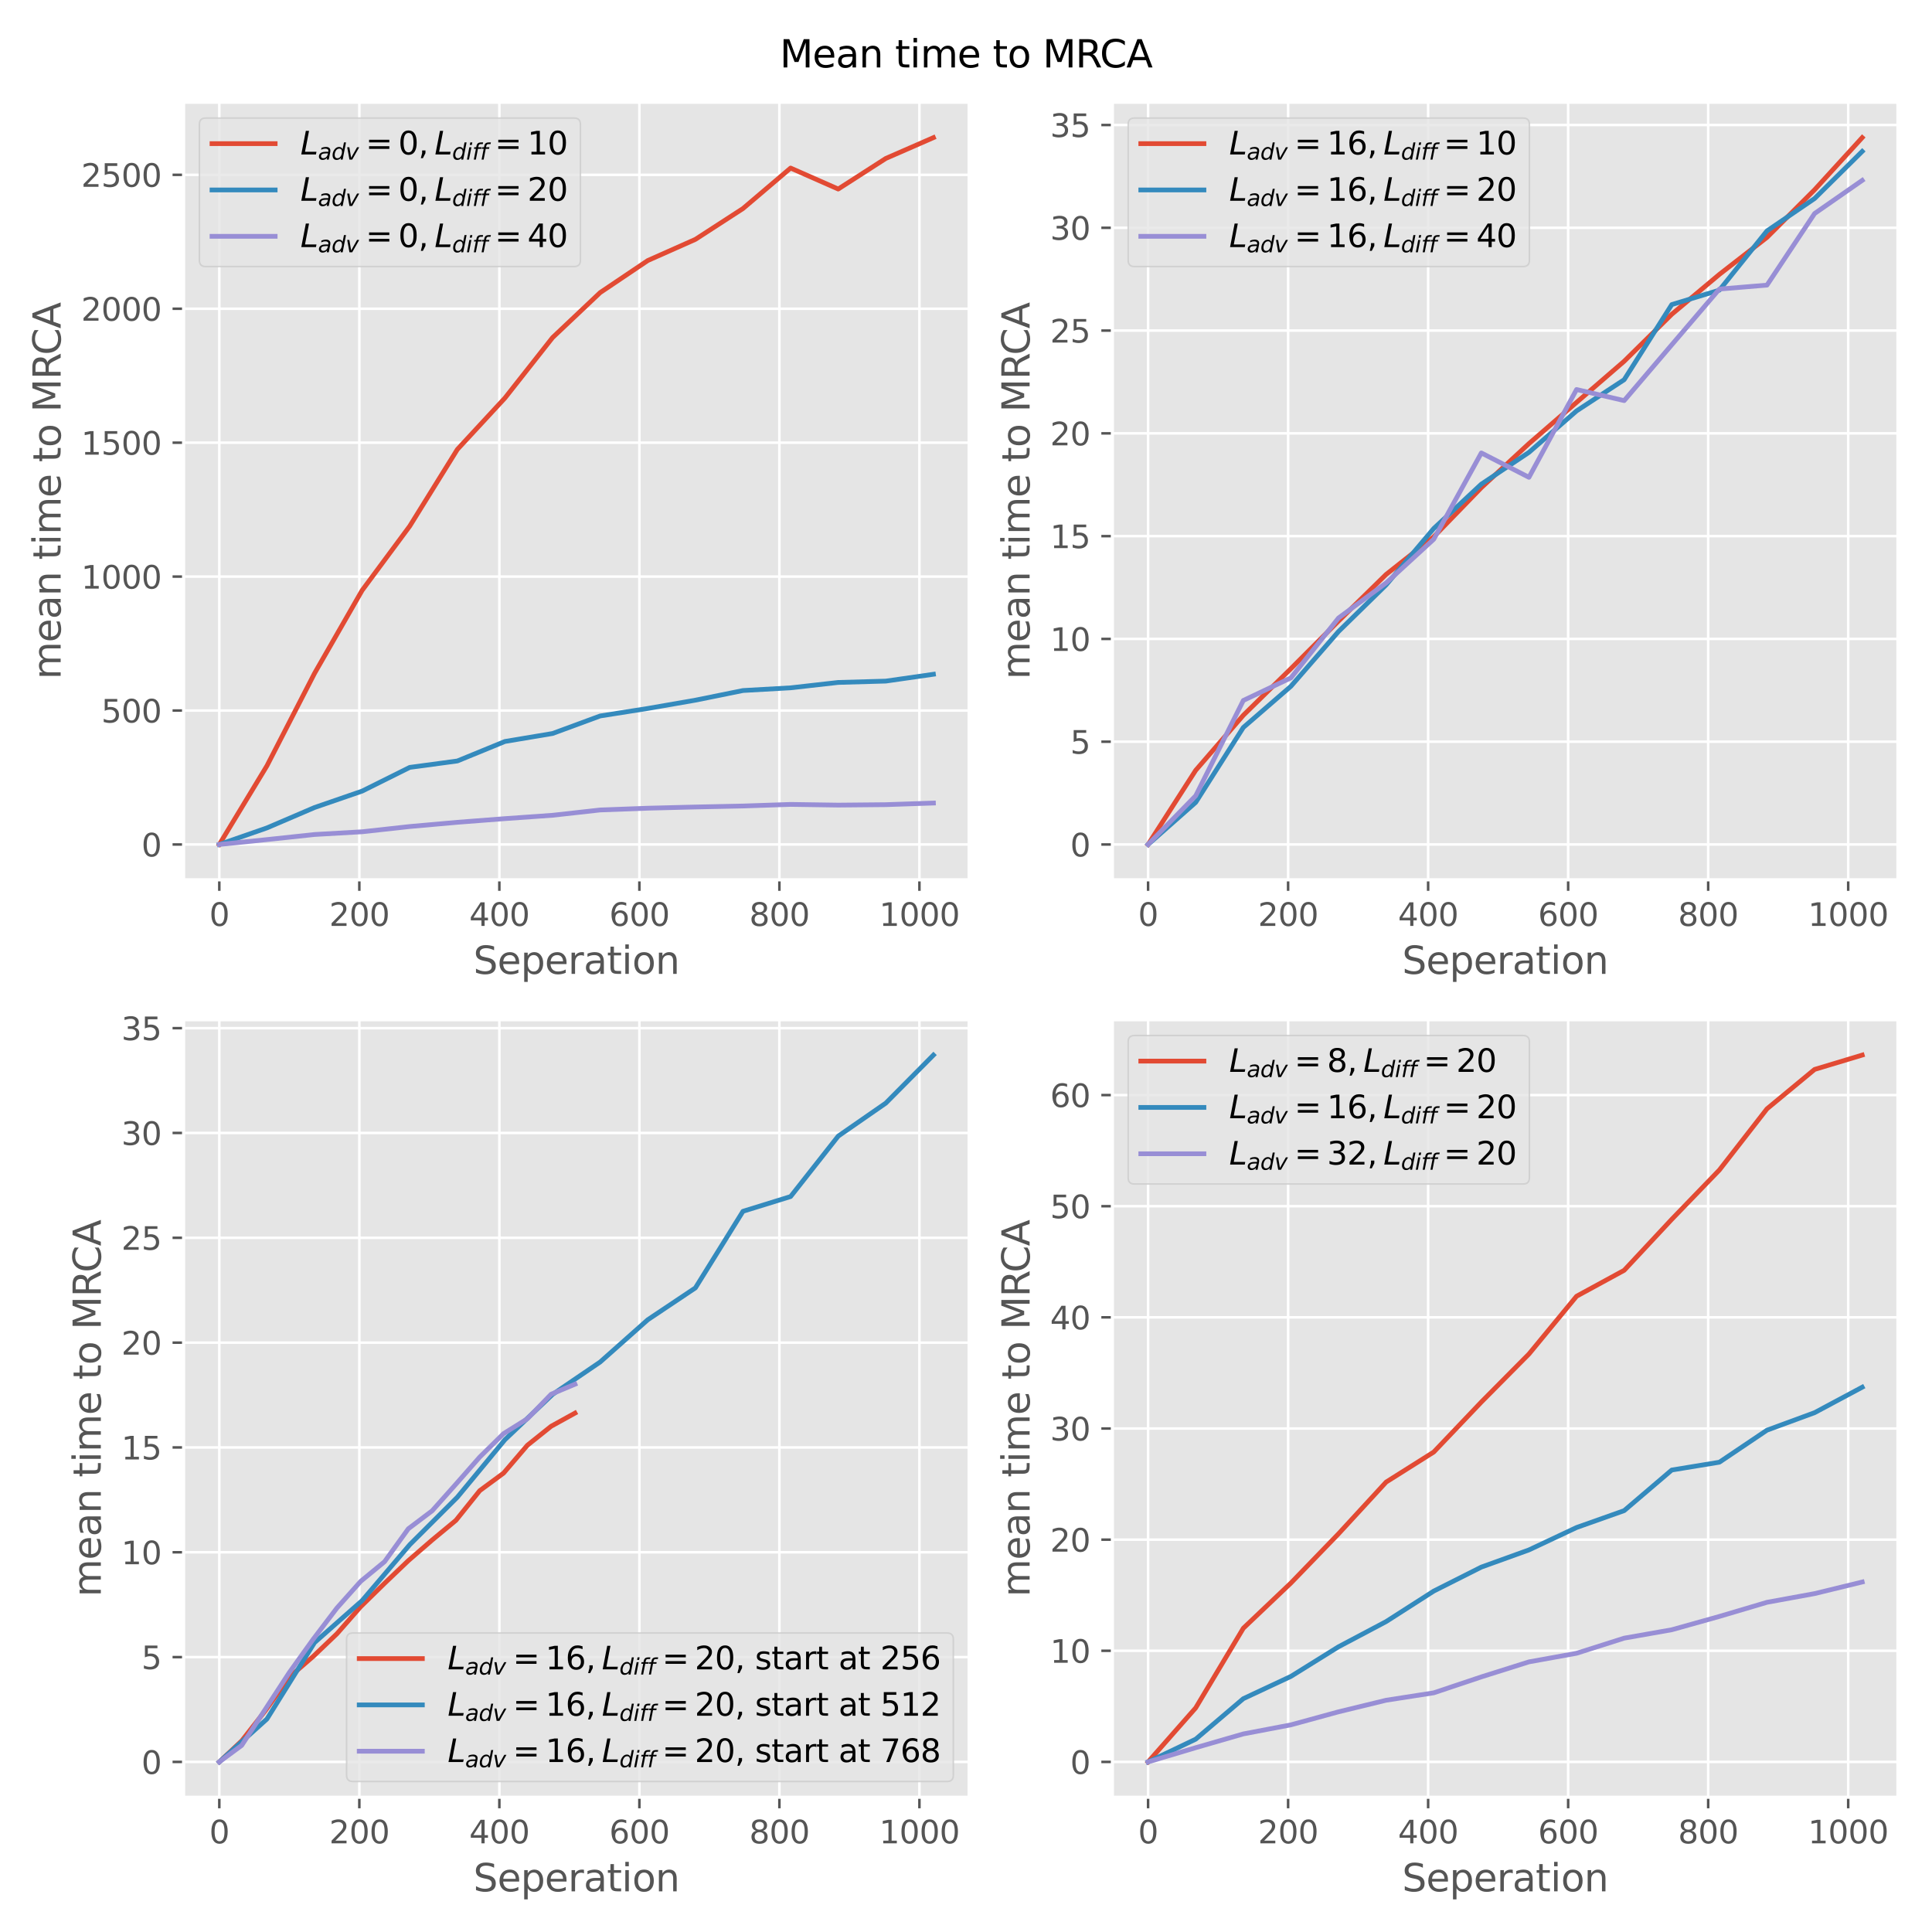<?xml version="1.0" encoding="utf-8" standalone="no"?>
<!DOCTYPE svg PUBLIC "-//W3C//DTD SVG 1.1//EN"
  "http://www.w3.org/Graphics/SVG/1.1/DTD/svg11.dtd">
<svg xmlns:xlink="http://www.w3.org/1999/xlink" width="612pt" height="612pt" viewBox="0 0 612 612" xmlns="http://www.w3.org/2000/svg" version="1.1">
 <defs>
  <style type="text/css">*{stroke-linejoin: round; stroke-linecap: butt}</style>
 </defs>
 <g id="figure_1">
  <g id="patch_1">
   <path d="M 0 612 
L 612 612 
L 612 0 
L 0 0 
z
" style="fill: #ffffff"/>
  </g>
  <g id="axes_1">
   <g id="patch_2">
    <path d="M 58.16 278.697 
L 306.99 278.697 
L 306.99 32.4 
L 58.16 32.4 
z
" style="fill: #e5e5e5"/>
   </g>
   <g id="matplotlib.axis_1">
    <g id="xtick_1">
     <g id="line2d_1">
      <path d="M 69.47 278.697 
L 69.47 32.4 
" clip-path="url(#p430a6c4b0e)" style="fill: none; stroke: #ffffff; stroke-width: 0.8; stroke-linecap: square"/>
     </g>
     <g id="line2d_2">
      <defs>
       <path id="m905f2799d7" d="M 0 0 
L 0 3.5 
" style="stroke: #555555; stroke-width: 0.8"/>
      </defs>
      <g>
       <use xlink:href="#m905f2799d7" x="69.47" y="278.697" style="fill: #555555; stroke: #555555; stroke-width: 0.8"/>
      </g>
     </g>
     <g id="text_1">
      <!-- 0 -->
      <g style="fill: #555555" transform="translate(66.289 293.296) scale(0.1 -0.1)">
       <defs>
        <path id="DejaVuSans-30" d="M 2034 4250 
Q 1547 4250 1301 3770 
Q 1056 3291 1056 2328 
Q 1056 1369 1301 889 
Q 1547 409 2034 409 
Q 2525 409 2770 889 
Q 3016 1369 3016 2328 
Q 3016 3291 2770 3770 
Q 2525 4250 2034 4250 
z
M 2034 4750 
Q 2819 4750 3233 4129 
Q 3647 3509 3647 2328 
Q 3647 1150 3233 529 
Q 2819 -91 2034 -91 
Q 1250 -91 836 529 
Q 422 1150 422 2328 
Q 422 3509 836 4129 
Q 1250 4750 2034 4750 
z
" transform="scale(0.016)"/>
       </defs>
       <use xlink:href="#DejaVuSans-30"/>
      </g>
     </g>
    </g>
    <g id="xtick_2">
     <g id="line2d_3">
      <path d="M 113.825 278.697 
L 113.825 32.4 
" clip-path="url(#p430a6c4b0e)" style="fill: none; stroke: #ffffff; stroke-width: 0.8; stroke-linecap: square"/>
     </g>
     <g id="line2d_4">
      <g>
       <use xlink:href="#m905f2799d7" x="113.825" y="278.697" style="fill: #555555; stroke: #555555; stroke-width: 0.8"/>
      </g>
     </g>
     <g id="text_2">
      <!-- 200 -->
      <g style="fill: #555555" transform="translate(104.281 293.296) scale(0.1 -0.1)">
       <defs>
        <path id="DejaVuSans-32" d="M 1228 531 
L 3431 531 
L 3431 0 
L 469 0 
L 469 531 
Q 828 903 1448 1529 
Q 2069 2156 2228 2338 
Q 2531 2678 2651 2914 
Q 2772 3150 2772 3378 
Q 2772 3750 2511 3984 
Q 2250 4219 1831 4219 
Q 1534 4219 1204 4116 
Q 875 4013 500 3803 
L 500 4441 
Q 881 4594 1212 4672 
Q 1544 4750 1819 4750 
Q 2544 4750 2975 4387 
Q 3406 4025 3406 3419 
Q 3406 3131 3298 2873 
Q 3191 2616 2906 2266 
Q 2828 2175 2409 1742 
Q 1991 1309 1228 531 
z
" transform="scale(0.016)"/>
       </defs>
       <use xlink:href="#DejaVuSans-32"/>
       <use xlink:href="#DejaVuSans-30" x="63.623"/>
       <use xlink:href="#DejaVuSans-30" x="127.246"/>
      </g>
     </g>
    </g>
    <g id="xtick_3">
     <g id="line2d_5">
      <path d="M 158.18 278.697 
L 158.18 32.4 
" clip-path="url(#p430a6c4b0e)" style="fill: none; stroke: #ffffff; stroke-width: 0.8; stroke-linecap: square"/>
     </g>
     <g id="line2d_6">
      <g>
       <use xlink:href="#m905f2799d7" x="158.18" y="278.697" style="fill: #555555; stroke: #555555; stroke-width: 0.8"/>
      </g>
     </g>
     <g id="text_3">
      <!-- 400 -->
      <g style="fill: #555555" transform="translate(148.636 293.296) scale(0.1 -0.1)">
       <defs>
        <path id="DejaVuSans-34" d="M 2419 4116 
L 825 1625 
L 2419 1625 
L 2419 4116 
z
M 2253 4666 
L 3047 4666 
L 3047 1625 
L 3713 1625 
L 3713 1100 
L 3047 1100 
L 3047 0 
L 2419 0 
L 2419 1100 
L 313 1100 
L 313 1709 
L 2253 4666 
z
" transform="scale(0.016)"/>
       </defs>
       <use xlink:href="#DejaVuSans-34"/>
       <use xlink:href="#DejaVuSans-30" x="63.623"/>
       <use xlink:href="#DejaVuSans-30" x="127.246"/>
      </g>
     </g>
    </g>
    <g id="xtick_4">
     <g id="line2d_7">
      <path d="M 202.535 278.697 
L 202.535 32.4 
" clip-path="url(#p430a6c4b0e)" style="fill: none; stroke: #ffffff; stroke-width: 0.8; stroke-linecap: square"/>
     </g>
     <g id="line2d_8">
      <g>
       <use xlink:href="#m905f2799d7" x="202.535" y="278.697" style="fill: #555555; stroke: #555555; stroke-width: 0.8"/>
      </g>
     </g>
     <g id="text_4">
      <!-- 600 -->
      <g style="fill: #555555" transform="translate(192.991 293.296) scale(0.1 -0.1)">
       <defs>
        <path id="DejaVuSans-36" d="M 2113 2584 
Q 1688 2584 1439 2293 
Q 1191 2003 1191 1497 
Q 1191 994 1439 701 
Q 1688 409 2113 409 
Q 2538 409 2786 701 
Q 3034 994 3034 1497 
Q 3034 2003 2786 2293 
Q 2538 2584 2113 2584 
z
M 3366 4563 
L 3366 3988 
Q 3128 4100 2886 4159 
Q 2644 4219 2406 4219 
Q 1781 4219 1451 3797 
Q 1122 3375 1075 2522 
Q 1259 2794 1537 2939 
Q 1816 3084 2150 3084 
Q 2853 3084 3261 2657 
Q 3669 2231 3669 1497 
Q 3669 778 3244 343 
Q 2819 -91 2113 -91 
Q 1303 -91 875 529 
Q 447 1150 447 2328 
Q 447 3434 972 4092 
Q 1497 4750 2381 4750 
Q 2619 4750 2861 4703 
Q 3103 4656 3366 4563 
z
" transform="scale(0.016)"/>
       </defs>
       <use xlink:href="#DejaVuSans-36"/>
       <use xlink:href="#DejaVuSans-30" x="63.623"/>
       <use xlink:href="#DejaVuSans-30" x="127.246"/>
      </g>
     </g>
    </g>
    <g id="xtick_5">
     <g id="line2d_9">
      <path d="M 246.889 278.697 
L 246.889 32.4 
" clip-path="url(#p430a6c4b0e)" style="fill: none; stroke: #ffffff; stroke-width: 0.8; stroke-linecap: square"/>
     </g>
     <g id="line2d_10">
      <g>
       <use xlink:href="#m905f2799d7" x="246.889" y="278.697" style="fill: #555555; stroke: #555555; stroke-width: 0.8"/>
      </g>
     </g>
     <g id="text_5">
      <!-- 800 -->
      <g style="fill: #555555" transform="translate(237.346 293.296) scale(0.1 -0.1)">
       <defs>
        <path id="DejaVuSans-38" d="M 2034 2216 
Q 1584 2216 1326 1975 
Q 1069 1734 1069 1313 
Q 1069 891 1326 650 
Q 1584 409 2034 409 
Q 2484 409 2743 651 
Q 3003 894 3003 1313 
Q 3003 1734 2745 1975 
Q 2488 2216 2034 2216 
z
M 1403 2484 
Q 997 2584 770 2862 
Q 544 3141 544 3541 
Q 544 4100 942 4425 
Q 1341 4750 2034 4750 
Q 2731 4750 3128 4425 
Q 3525 4100 3525 3541 
Q 3525 3141 3298 2862 
Q 3072 2584 2669 2484 
Q 3125 2378 3379 2068 
Q 3634 1759 3634 1313 
Q 3634 634 3220 271 
Q 2806 -91 2034 -91 
Q 1263 -91 848 271 
Q 434 634 434 1313 
Q 434 1759 690 2068 
Q 947 2378 1403 2484 
z
M 1172 3481 
Q 1172 3119 1398 2916 
Q 1625 2713 2034 2713 
Q 2441 2713 2670 2916 
Q 2900 3119 2900 3481 
Q 2900 3844 2670 4047 
Q 2441 4250 2034 4250 
Q 1625 4250 1398 4047 
Q 1172 3844 1172 3481 
z
" transform="scale(0.016)"/>
       </defs>
       <use xlink:href="#DejaVuSans-38"/>
       <use xlink:href="#DejaVuSans-30" x="63.623"/>
       <use xlink:href="#DejaVuSans-30" x="127.246"/>
      </g>
     </g>
    </g>
    <g id="xtick_6">
     <g id="line2d_11">
      <path d="M 291.244 278.697 
L 291.244 32.4 
" clip-path="url(#p430a6c4b0e)" style="fill: none; stroke: #ffffff; stroke-width: 0.8; stroke-linecap: square"/>
     </g>
     <g id="line2d_12">
      <g>
       <use xlink:href="#m905f2799d7" x="291.244" y="278.697" style="fill: #555555; stroke: #555555; stroke-width: 0.8"/>
      </g>
     </g>
     <g id="text_6">
      <!-- 1000 -->
      <g style="fill: #555555" transform="translate(278.519 293.296) scale(0.1 -0.1)">
       <defs>
        <path id="DejaVuSans-31" d="M 794 531 
L 1825 531 
L 1825 4091 
L 703 3866 
L 703 4441 
L 1819 4666 
L 2450 4666 
L 2450 531 
L 3481 531 
L 3481 0 
L 794 0 
L 794 531 
z
" transform="scale(0.016)"/>
       </defs>
       <use xlink:href="#DejaVuSans-31"/>
       <use xlink:href="#DejaVuSans-30" x="63.623"/>
       <use xlink:href="#DejaVuSans-30" x="127.246"/>
       <use xlink:href="#DejaVuSans-30" x="190.869"/>
      </g>
     </g>
    </g>
    <g id="text_7">
     <!-- Seperation -->
     <g style="fill: #555555" transform="translate(149.937 308.493) scale(0.12 -0.12)">
      <defs>
       <path id="DejaVuSans-53" d="M 3425 4513 
L 3425 3897 
Q 3066 4069 2747 4153 
Q 2428 4238 2131 4238 
Q 1616 4238 1336 4038 
Q 1056 3838 1056 3469 
Q 1056 3159 1242 3001 
Q 1428 2844 1947 2747 
L 2328 2669 
Q 3034 2534 3370 2195 
Q 3706 1856 3706 1288 
Q 3706 609 3251 259 
Q 2797 -91 1919 -91 
Q 1588 -91 1214 -16 
Q 841 59 441 206 
L 441 856 
Q 825 641 1194 531 
Q 1563 422 1919 422 
Q 2459 422 2753 634 
Q 3047 847 3047 1241 
Q 3047 1584 2836 1778 
Q 2625 1972 2144 2069 
L 1759 2144 
Q 1053 2284 737 2584 
Q 422 2884 422 3419 
Q 422 4038 858 4394 
Q 1294 4750 2059 4750 
Q 2388 4750 2728 4690 
Q 3069 4631 3425 4513 
z
" transform="scale(0.016)"/>
       <path id="DejaVuSans-65" d="M 3597 1894 
L 3597 1613 
L 953 1613 
Q 991 1019 1311 708 
Q 1631 397 2203 397 
Q 2534 397 2845 478 
Q 3156 559 3463 722 
L 3463 178 
Q 3153 47 2828 -22 
Q 2503 -91 2169 -91 
Q 1331 -91 842 396 
Q 353 884 353 1716 
Q 353 2575 817 3079 
Q 1281 3584 2069 3584 
Q 2775 3584 3186 3129 
Q 3597 2675 3597 1894 
z
M 3022 2063 
Q 3016 2534 2758 2815 
Q 2500 3097 2075 3097 
Q 1594 3097 1305 2825 
Q 1016 2553 972 2059 
L 3022 2063 
z
" transform="scale(0.016)"/>
       <path id="DejaVuSans-70" d="M 1159 525 
L 1159 -1331 
L 581 -1331 
L 581 3500 
L 1159 3500 
L 1159 2969 
Q 1341 3281 1617 3432 
Q 1894 3584 2278 3584 
Q 2916 3584 3314 3078 
Q 3713 2572 3713 1747 
Q 3713 922 3314 415 
Q 2916 -91 2278 -91 
Q 1894 -91 1617 61 
Q 1341 213 1159 525 
z
M 3116 1747 
Q 3116 2381 2855 2742 
Q 2594 3103 2138 3103 
Q 1681 3103 1420 2742 
Q 1159 2381 1159 1747 
Q 1159 1113 1420 752 
Q 1681 391 2138 391 
Q 2594 391 2855 752 
Q 3116 1113 3116 1747 
z
" transform="scale(0.016)"/>
       <path id="DejaVuSans-72" d="M 2631 2963 
Q 2534 3019 2420 3045 
Q 2306 3072 2169 3072 
Q 1681 3072 1420 2755 
Q 1159 2438 1159 1844 
L 1159 0 
L 581 0 
L 581 3500 
L 1159 3500 
L 1159 2956 
Q 1341 3275 1631 3429 
Q 1922 3584 2338 3584 
Q 2397 3584 2469 3576 
Q 2541 3569 2628 3553 
L 2631 2963 
z
" transform="scale(0.016)"/>
       <path id="DejaVuSans-61" d="M 2194 1759 
Q 1497 1759 1228 1600 
Q 959 1441 959 1056 
Q 959 750 1161 570 
Q 1363 391 1709 391 
Q 2188 391 2477 730 
Q 2766 1069 2766 1631 
L 2766 1759 
L 2194 1759 
z
M 3341 1997 
L 3341 0 
L 2766 0 
L 2766 531 
Q 2569 213 2275 61 
Q 1981 -91 1556 -91 
Q 1019 -91 701 211 
Q 384 513 384 1019 
Q 384 1609 779 1909 
Q 1175 2209 1959 2209 
L 2766 2209 
L 2766 2266 
Q 2766 2663 2505 2880 
Q 2244 3097 1772 3097 
Q 1472 3097 1187 3025 
Q 903 2953 641 2809 
L 641 3341 
Q 956 3463 1253 3523 
Q 1550 3584 1831 3584 
Q 2591 3584 2966 3190 
Q 3341 2797 3341 1997 
z
" transform="scale(0.016)"/>
       <path id="DejaVuSans-74" d="M 1172 4494 
L 1172 3500 
L 2356 3500 
L 2356 3053 
L 1172 3053 
L 1172 1153 
Q 1172 725 1289 603 
Q 1406 481 1766 481 
L 2356 481 
L 2356 0 
L 1766 0 
Q 1100 0 847 248 
Q 594 497 594 1153 
L 594 3053 
L 172 3053 
L 172 3500 
L 594 3500 
L 594 4494 
L 1172 4494 
z
" transform="scale(0.016)"/>
       <path id="DejaVuSans-69" d="M 603 3500 
L 1178 3500 
L 1178 0 
L 603 0 
L 603 3500 
z
M 603 4863 
L 1178 4863 
L 1178 4134 
L 603 4134 
L 603 4863 
z
" transform="scale(0.016)"/>
       <path id="DejaVuSans-6f" d="M 1959 3097 
Q 1497 3097 1228 2736 
Q 959 2375 959 1747 
Q 959 1119 1226 758 
Q 1494 397 1959 397 
Q 2419 397 2687 759 
Q 2956 1122 2956 1747 
Q 2956 2369 2687 2733 
Q 2419 3097 1959 3097 
z
M 1959 3584 
Q 2709 3584 3137 3096 
Q 3566 2609 3566 1747 
Q 3566 888 3137 398 
Q 2709 -91 1959 -91 
Q 1206 -91 779 398 
Q 353 888 353 1747 
Q 353 2609 779 3096 
Q 1206 3584 1959 3584 
z
" transform="scale(0.016)"/>
       <path id="DejaVuSans-6e" d="M 3513 2113 
L 3513 0 
L 2938 0 
L 2938 2094 
Q 2938 2591 2744 2837 
Q 2550 3084 2163 3084 
Q 1697 3084 1428 2787 
Q 1159 2491 1159 1978 
L 1159 0 
L 581 0 
L 581 3500 
L 1159 3500 
L 1159 2956 
Q 1366 3272 1645 3428 
Q 1925 3584 2291 3584 
Q 2894 3584 3203 3211 
Q 3513 2838 3513 2113 
z
" transform="scale(0.016)"/>
      </defs>
      <use xlink:href="#DejaVuSans-53"/>
      <use xlink:href="#DejaVuSans-65" x="63.477"/>
      <use xlink:href="#DejaVuSans-70" x="125"/>
      <use xlink:href="#DejaVuSans-65" x="188.477"/>
      <use xlink:href="#DejaVuSans-72" x="250"/>
      <use xlink:href="#DejaVuSans-61" x="291.113"/>
      <use xlink:href="#DejaVuSans-74" x="352.393"/>
      <use xlink:href="#DejaVuSans-69" x="391.602"/>
      <use xlink:href="#DejaVuSans-6f" x="419.385"/>
      <use xlink:href="#DejaVuSans-6e" x="480.566"/>
     </g>
    </g>
   </g>
   <g id="matplotlib.axis_2">
    <g id="ytick_1">
     <g id="line2d_13">
      <path d="M 58.16 267.502 
L 306.99 267.502 
" clip-path="url(#p430a6c4b0e)" style="fill: none; stroke: #ffffff; stroke-width: 0.8; stroke-linecap: square"/>
     </g>
     <g id="line2d_14">
      <defs>
       <path id="m4de1b74470" d="M 0 0 
L -3.5 0 
" style="stroke: #555555; stroke-width: 0.8"/>
      </defs>
      <g>
       <use xlink:href="#m4de1b74470" x="58.16" y="267.502" style="fill: #555555; stroke: #555555; stroke-width: 0.8"/>
      </g>
     </g>
     <g id="text_8">
      <!-- 0 -->
      <g style="fill: #555555" transform="translate(44.797 271.301) scale(0.1 -0.1)">
       <use xlink:href="#DejaVuSans-30"/>
      </g>
     </g>
    </g>
    <g id="ytick_2">
     <g id="line2d_15">
      <path d="M 58.16 225.076 
L 306.99 225.076 
" clip-path="url(#p430a6c4b0e)" style="fill: none; stroke: #ffffff; stroke-width: 0.8; stroke-linecap: square"/>
     </g>
     <g id="line2d_16">
      <g>
       <use xlink:href="#m4de1b74470" x="58.16" y="225.076" style="fill: #555555; stroke: #555555; stroke-width: 0.8"/>
      </g>
     </g>
     <g id="text_9">
      <!-- 500 -->
      <g style="fill: #555555" transform="translate(32.072 228.876) scale(0.1 -0.1)">
       <defs>
        <path id="DejaVuSans-35" d="M 691 4666 
L 3169 4666 
L 3169 4134 
L 1269 4134 
L 1269 2991 
Q 1406 3038 1543 3061 
Q 1681 3084 1819 3084 
Q 2600 3084 3056 2656 
Q 3513 2228 3513 1497 
Q 3513 744 3044 326 
Q 2575 -91 1722 -91 
Q 1428 -91 1123 -41 
Q 819 9 494 109 
L 494 744 
Q 775 591 1075 516 
Q 1375 441 1709 441 
Q 2250 441 2565 725 
Q 2881 1009 2881 1497 
Q 2881 1984 2565 2268 
Q 2250 2553 1709 2553 
Q 1456 2553 1204 2497 
Q 953 2441 691 2322 
L 691 4666 
z
" transform="scale(0.016)"/>
       </defs>
       <use xlink:href="#DejaVuSans-35"/>
       <use xlink:href="#DejaVuSans-30" x="63.623"/>
       <use xlink:href="#DejaVuSans-30" x="127.246"/>
      </g>
     </g>
    </g>
    <g id="ytick_3">
     <g id="line2d_17">
      <path d="M 58.16 182.651 
L 306.99 182.651 
" clip-path="url(#p430a6c4b0e)" style="fill: none; stroke: #ffffff; stroke-width: 0.8; stroke-linecap: square"/>
     </g>
     <g id="line2d_18">
      <g>
       <use xlink:href="#m4de1b74470" x="58.16" y="182.651" style="fill: #555555; stroke: #555555; stroke-width: 0.8"/>
      </g>
     </g>
     <g id="text_10">
      <!-- 1000 -->
      <g style="fill: #555555" transform="translate(25.71 186.45) scale(0.1 -0.1)">
       <use xlink:href="#DejaVuSans-31"/>
       <use xlink:href="#DejaVuSans-30" x="63.623"/>
       <use xlink:href="#DejaVuSans-30" x="127.246"/>
       <use xlink:href="#DejaVuSans-30" x="190.869"/>
      </g>
     </g>
    </g>
    <g id="ytick_4">
     <g id="line2d_19">
      <path d="M 58.16 140.226 
L 306.99 140.226 
" clip-path="url(#p430a6c4b0e)" style="fill: none; stroke: #ffffff; stroke-width: 0.8; stroke-linecap: square"/>
     </g>
     <g id="line2d_20">
      <g>
       <use xlink:href="#m4de1b74470" x="58.16" y="140.226" style="fill: #555555; stroke: #555555; stroke-width: 0.8"/>
      </g>
     </g>
     <g id="text_11">
      <!-- 1500 -->
      <g style="fill: #555555" transform="translate(25.71 144.025) scale(0.1 -0.1)">
       <use xlink:href="#DejaVuSans-31"/>
       <use xlink:href="#DejaVuSans-35" x="63.623"/>
       <use xlink:href="#DejaVuSans-30" x="127.246"/>
       <use xlink:href="#DejaVuSans-30" x="190.869"/>
      </g>
     </g>
    </g>
    <g id="ytick_5">
     <g id="line2d_21">
      <path d="M 58.16 97.8 
L 306.99 97.8 
" clip-path="url(#p430a6c4b0e)" style="fill: none; stroke: #ffffff; stroke-width: 0.8; stroke-linecap: square"/>
     </g>
     <g id="line2d_22">
      <g>
       <use xlink:href="#m4de1b74470" x="58.16" y="97.8" style="fill: #555555; stroke: #555555; stroke-width: 0.8"/>
      </g>
     </g>
     <g id="text_12">
      <!-- 2000 -->
      <g style="fill: #555555" transform="translate(25.71 101.6) scale(0.1 -0.1)">
       <use xlink:href="#DejaVuSans-32"/>
       <use xlink:href="#DejaVuSans-30" x="63.623"/>
       <use xlink:href="#DejaVuSans-30" x="127.246"/>
       <use xlink:href="#DejaVuSans-30" x="190.869"/>
      </g>
     </g>
    </g>
    <g id="ytick_6">
     <g id="line2d_23">
      <path d="M 58.16 55.375 
L 306.99 55.375 
" clip-path="url(#p430a6c4b0e)" style="fill: none; stroke: #ffffff; stroke-width: 0.8; stroke-linecap: square"/>
     </g>
     <g id="line2d_24">
      <g>
       <use xlink:href="#m4de1b74470" x="58.16" y="55.375" style="fill: #555555; stroke: #555555; stroke-width: 0.8"/>
      </g>
     </g>
     <g id="text_13">
      <!-- 2500 -->
      <g style="fill: #555555" transform="translate(25.71 59.174) scale(0.1 -0.1)">
       <use xlink:href="#DejaVuSans-32"/>
       <use xlink:href="#DejaVuSans-35" x="63.623"/>
       <use xlink:href="#DejaVuSans-30" x="127.246"/>
       <use xlink:href="#DejaVuSans-30" x="190.869"/>
      </g>
     </g>
    </g>
    <g id="text_14">
     <!-- mean time to MRCA -->
     <g style="fill: #555555" transform="translate(19.214 215.204) rotate(-90) scale(0.12 -0.12)">
      <defs>
       <path id="DejaVuSans-6d" d="M 3328 2828 
Q 3544 3216 3844 3400 
Q 4144 3584 4550 3584 
Q 5097 3584 5394 3201 
Q 5691 2819 5691 2113 
L 5691 0 
L 5113 0 
L 5113 2094 
Q 5113 2597 4934 2840 
Q 4756 3084 4391 3084 
Q 3944 3084 3684 2787 
Q 3425 2491 3425 1978 
L 3425 0 
L 2847 0 
L 2847 2094 
Q 2847 2600 2669 2842 
Q 2491 3084 2119 3084 
Q 1678 3084 1418 2786 
Q 1159 2488 1159 1978 
L 1159 0 
L 581 0 
L 581 3500 
L 1159 3500 
L 1159 2956 
Q 1356 3278 1631 3431 
Q 1906 3584 2284 3584 
Q 2666 3584 2933 3390 
Q 3200 3197 3328 2828 
z
" transform="scale(0.016)"/>
       <path id="DejaVuSans-20" transform="scale(0.016)"/>
       <path id="DejaVuSans-4d" d="M 628 4666 
L 1569 4666 
L 2759 1491 
L 3956 4666 
L 4897 4666 
L 4897 0 
L 4281 0 
L 4281 4097 
L 3078 897 
L 2444 897 
L 1241 4097 
L 1241 0 
L 628 0 
L 628 4666 
z
" transform="scale(0.016)"/>
       <path id="DejaVuSans-52" d="M 2841 2188 
Q 3044 2119 3236 1894 
Q 3428 1669 3622 1275 
L 4263 0 
L 3584 0 
L 2988 1197 
Q 2756 1666 2539 1819 
Q 2322 1972 1947 1972 
L 1259 1972 
L 1259 0 
L 628 0 
L 628 4666 
L 2053 4666 
Q 2853 4666 3247 4331 
Q 3641 3997 3641 3322 
Q 3641 2881 3436 2590 
Q 3231 2300 2841 2188 
z
M 1259 4147 
L 1259 2491 
L 2053 2491 
Q 2509 2491 2742 2702 
Q 2975 2913 2975 3322 
Q 2975 3731 2742 3939 
Q 2509 4147 2053 4147 
L 1259 4147 
z
" transform="scale(0.016)"/>
       <path id="DejaVuSans-43" d="M 4122 4306 
L 4122 3641 
Q 3803 3938 3442 4084 
Q 3081 4231 2675 4231 
Q 1875 4231 1450 3742 
Q 1025 3253 1025 2328 
Q 1025 1406 1450 917 
Q 1875 428 2675 428 
Q 3081 428 3442 575 
Q 3803 722 4122 1019 
L 4122 359 
Q 3791 134 3420 21 
Q 3050 -91 2638 -91 
Q 1578 -91 968 557 
Q 359 1206 359 2328 
Q 359 3453 968 4101 
Q 1578 4750 2638 4750 
Q 3056 4750 3426 4639 
Q 3797 4528 4122 4306 
z
" transform="scale(0.016)"/>
       <path id="DejaVuSans-41" d="M 2188 4044 
L 1331 1722 
L 3047 1722 
L 2188 4044 
z
M 1831 4666 
L 2547 4666 
L 4325 0 
L 3669 0 
L 3244 1197 
L 1141 1197 
L 716 0 
L 50 0 
L 1831 4666 
z
" transform="scale(0.016)"/>
      </defs>
      <use xlink:href="#DejaVuSans-6d"/>
      <use xlink:href="#DejaVuSans-65" x="97.412"/>
      <use xlink:href="#DejaVuSans-61" x="158.936"/>
      <use xlink:href="#DejaVuSans-6e" x="220.215"/>
      <use xlink:href="#DejaVuSans-20" x="283.594"/>
      <use xlink:href="#DejaVuSans-74" x="315.381"/>
      <use xlink:href="#DejaVuSans-69" x="354.59"/>
      <use xlink:href="#DejaVuSans-6d" x="382.373"/>
      <use xlink:href="#DejaVuSans-65" x="479.785"/>
      <use xlink:href="#DejaVuSans-20" x="541.309"/>
      <use xlink:href="#DejaVuSans-74" x="573.096"/>
      <use xlink:href="#DejaVuSans-6f" x="612.305"/>
      <use xlink:href="#DejaVuSans-20" x="673.486"/>
      <use xlink:href="#DejaVuSans-4d" x="705.273"/>
      <use xlink:href="#DejaVuSans-52" x="791.553"/>
      <use xlink:href="#DejaVuSans-43" x="856.035"/>
      <use xlink:href="#DejaVuSans-41" x="925.859"/>
     </g>
    </g>
   </g>
   <g id="line2d_25">
    <path d="M 69.47 267.502 
L 84.551 242.598 
L 99.632 213.298 
L 114.712 187.008 
L 129.793 166.659 
L 144.873 142.366 
L 159.954 126.068 
L 175.035 106.938 
L 190.115 92.683 
L 205.196 82.531 
L 220.277 75.826 
L 235.357 66.055 
L 250.438 53.237 
L 265.518 59.881 
L 280.599 50.189 
L 295.68 43.595 
" clip-path="url(#p430a6c4b0e)" style="fill: none; stroke: #e24a33; stroke-width: 1.5; stroke-linecap: square"/>
   </g>
   <g id="line2d_26">
    <path d="M 69.47 267.502 
L 84.551 262.258 
L 99.632 255.798 
L 114.712 250.596 
L 129.793 243.085 
L 144.873 241.054 
L 159.954 234.872 
L 175.035 232.349 
L 190.115 226.794 
L 205.196 224.417 
L 220.277 221.794 
L 235.357 218.737 
L 250.438 217.882 
L 265.518 216.178 
L 280.599 215.753 
L 295.68 213.587 
" clip-path="url(#p430a6c4b0e)" style="fill: none; stroke: #348abd; stroke-width: 1.5; stroke-linecap: square"/>
   </g>
   <g id="line2d_27">
    <path d="M 69.47 267.502 
L 84.551 265.957 
L 99.632 264.344 
L 114.712 263.478 
L 129.793 261.818 
L 144.873 260.48 
L 159.954 259.318 
L 175.035 258.254 
L 190.115 256.575 
L 205.196 256.013 
L 220.277 255.634 
L 235.357 255.321 
L 250.438 254.811 
L 265.518 255.033 
L 280.599 254.891 
L 295.68 254.38 
" clip-path="url(#p430a6c4b0e)" style="fill: none; stroke: #988ed5; stroke-width: 1.5; stroke-linecap: square"/>
   </g>
   <g id="patch_3">
    <path d="M 58.16 278.697 
L 58.16 32.4 
" style="fill: none; stroke: #ffffff; stroke-linejoin: miter; stroke-linecap: square"/>
   </g>
   <g id="patch_4">
    <path d="M 306.99 278.697 
L 306.99 32.4 
" style="fill: none; stroke: #ffffff; stroke-linejoin: miter; stroke-linecap: square"/>
   </g>
   <g id="patch_5">
    <path d="M 58.16 278.697 
L 306.99 278.697 
" style="fill: none; stroke: #ffffff; stroke-linejoin: miter; stroke-linecap: square"/>
   </g>
   <g id="patch_6">
    <path d="M 58.16 32.4 
L 306.99 32.4 
" style="fill: none; stroke: #ffffff; stroke-linejoin: miter; stroke-linecap: square"/>
   </g>
   <g id="legend_1">
    <g id="patch_7">
     <path d="M 65.16 84.434 
L 181.86 84.434 
Q 183.86 84.434 183.86 82.434 
L 183.86 39.4 
Q 183.86 37.4 181.86 37.4 
L 65.16 37.4 
Q 63.16 37.4 63.16 39.4 
L 63.16 82.434 
Q 63.16 84.434 65.16 84.434 
z
" style="fill: #e5e5e5; opacity: 0.8; stroke: #cccccc; stroke-width: 0.5; stroke-linejoin: miter"/>
    </g>
    <g id="line2d_28">
     <path d="M 67.16 45.498 
L 77.16 45.498 
L 87.16 45.498 
" style="fill: none; stroke: #e24a33; stroke-width: 1.5; stroke-linecap: square"/>
    </g>
    <g id="text_15">
     <!-- $L_{adv}=0, L_{diff}=10$ -->
     <g transform="translate(95.16 48.998) scale(0.1 -0.1)">
      <defs>
       <path id="DejaVuSans-Oblique-4c" d="M 1075 4666 
L 1709 4666 
L 909 525 
L 3181 525 
L 3078 0 
L 172 0 
L 1075 4666 
z
" transform="scale(0.016)"/>
       <path id="DejaVuSans-Oblique-61" d="M 3438 1997 
L 3047 0 
L 2472 0 
L 2578 531 
Q 2325 219 2001 64 
Q 1678 -91 1281 -91 
Q 834 -91 548 182 
Q 263 456 263 884 
Q 263 1497 752 1853 
Q 1241 2209 2100 2209 
L 2900 2209 
L 2931 2363 
Q 2938 2388 2941 2417 
Q 2944 2447 2944 2509 
Q 2944 2788 2717 2942 
Q 2491 3097 2081 3097 
Q 1800 3097 1504 3025 
Q 1209 2953 897 2809 
L 997 3341 
Q 1322 3463 1633 3523 
Q 1944 3584 2234 3584 
Q 2853 3584 3176 3315 
Q 3500 3047 3500 2534 
Q 3500 2431 3484 2292 
Q 3469 2153 3438 1997 
z
M 2816 1759 
L 2241 1759 
Q 1534 1759 1195 1570 
Q 856 1381 856 984 
Q 856 709 1029 553 
Q 1203 397 1509 397 
Q 1978 397 2328 733 
Q 2678 1069 2791 1631 
L 2816 1759 
z
" transform="scale(0.016)"/>
       <path id="DejaVuSans-Oblique-64" d="M 2675 525 
Q 2444 222 2128 65 
Q 1813 -91 1428 -91 
Q 903 -91 598 267 
Q 294 625 294 1247 
Q 294 1766 478 2236 
Q 663 2706 1013 3078 
Q 1244 3325 1534 3454 
Q 1825 3584 2144 3584 
Q 2481 3584 2739 3421 
Q 2997 3259 3138 2956 
L 3513 4863 
L 4091 4863 
L 3144 0 
L 2566 0 
L 2675 525 
z
M 891 1350 
Q 891 897 1095 644 
Q 1300 391 1663 391 
Q 1931 391 2161 520 
Q 2391 650 2566 903 
Q 2750 1166 2856 1509 
Q 2963 1853 2963 2188 
Q 2963 2622 2758 2865 
Q 2553 3109 2194 3109 
Q 1922 3109 1687 2981 
Q 1453 2853 1288 2613 
Q 1106 2353 998 2009 
Q 891 1666 891 1350 
z
" transform="scale(0.016)"/>
       <path id="DejaVuSans-Oblique-76" d="M 459 3500 
L 1069 3500 
L 1581 525 
L 3256 3500 
L 3866 3500 
L 1875 0 
L 1100 0 
L 459 3500 
z
" transform="scale(0.016)"/>
       <path id="DejaVuSans-3d" d="M 678 2906 
L 4684 2906 
L 4684 2381 
L 678 2381 
L 678 2906 
z
M 678 1631 
L 4684 1631 
L 4684 1100 
L 678 1100 
L 678 1631 
z
" transform="scale(0.016)"/>
       <path id="DejaVuSans-2c" d="M 750 794 
L 1409 794 
L 1409 256 
L 897 -744 
L 494 -744 
L 750 256 
L 750 794 
z
" transform="scale(0.016)"/>
       <path id="DejaVuSans-Oblique-69" d="M 1172 4863 
L 1747 4863 
L 1606 4134 
L 1031 4134 
L 1172 4863 
z
M 909 3500 
L 1484 3500 
L 800 0 
L 225 0 
L 909 3500 
z
" transform="scale(0.016)"/>
       <path id="DejaVuSans-Oblique-66" d="M 3059 4863 
L 2969 4384 
L 2419 4384 
Q 2106 4384 1964 4261 
Q 1822 4138 1753 3809 
L 1691 3500 
L 2638 3500 
L 2553 3053 
L 1606 3053 
L 1013 0 
L 434 0 
L 1031 3053 
L 481 3053 
L 563 3500 
L 1113 3500 
L 1159 3744 
Q 1278 4363 1576 4613 
Q 1875 4863 2516 4863 
L 3059 4863 
z
" transform="scale(0.016)"/>
      </defs>
      <use xlink:href="#DejaVuSans-Oblique-4c" transform="translate(0 0.781)"/>
      <use xlink:href="#DejaVuSans-Oblique-61" transform="translate(55.713 -15.625) scale(0.7)"/>
      <use xlink:href="#DejaVuSans-Oblique-64" transform="translate(98.608 -15.625) scale(0.7)"/>
      <use xlink:href="#DejaVuSans-Oblique-76" transform="translate(143.042 -15.625) scale(0.7)"/>
      <use xlink:href="#DejaVuSans-3d" transform="translate(206.685 0.781)"/>
      <use xlink:href="#DejaVuSans-30" transform="translate(309.956 0.781)"/>
      <use xlink:href="#DejaVuSans-2c" transform="translate(373.579 0.781)"/>
      <use xlink:href="#DejaVuSans-Oblique-4c" transform="translate(424.849 0.781)"/>
      <use xlink:href="#DejaVuSans-Oblique-64" transform="translate(480.562 -15.625) scale(0.7)"/>
      <use xlink:href="#DejaVuSans-Oblique-69" transform="translate(524.995 -15.625) scale(0.7)"/>
      <use xlink:href="#DejaVuSans-Oblique-66" transform="translate(544.443 -15.625) scale(0.7)"/>
      <use xlink:href="#DejaVuSans-Oblique-66" transform="translate(569.087 -15.625) scale(0.7)"/>
      <use xlink:href="#DejaVuSans-3d" transform="translate(615.947 0.781)"/>
      <use xlink:href="#DejaVuSans-31" transform="translate(719.219 0.781)"/>
      <use xlink:href="#DejaVuSans-30" transform="translate(782.842 0.781)"/>
     </g>
    </g>
    <g id="line2d_29">
     <path d="M 67.16 60.177 
L 77.16 60.177 
L 87.16 60.177 
" style="fill: none; stroke: #348abd; stroke-width: 1.5; stroke-linecap: square"/>
    </g>
    <g id="text_16">
     <!-- $L_{adv}=0, L_{diff}=20$ -->
     <g transform="translate(95.16 63.677) scale(0.1 -0.1)">
      <use xlink:href="#DejaVuSans-Oblique-4c" transform="translate(0 0.781)"/>
      <use xlink:href="#DejaVuSans-Oblique-61" transform="translate(55.713 -15.625) scale(0.7)"/>
      <use xlink:href="#DejaVuSans-Oblique-64" transform="translate(98.608 -15.625) scale(0.7)"/>
      <use xlink:href="#DejaVuSans-Oblique-76" transform="translate(143.042 -15.625) scale(0.7)"/>
      <use xlink:href="#DejaVuSans-3d" transform="translate(206.685 0.781)"/>
      <use xlink:href="#DejaVuSans-30" transform="translate(309.956 0.781)"/>
      <use xlink:href="#DejaVuSans-2c" transform="translate(373.579 0.781)"/>
      <use xlink:href="#DejaVuSans-Oblique-4c" transform="translate(424.849 0.781)"/>
      <use xlink:href="#DejaVuSans-Oblique-64" transform="translate(480.562 -15.625) scale(0.7)"/>
      <use xlink:href="#DejaVuSans-Oblique-69" transform="translate(524.995 -15.625) scale(0.7)"/>
      <use xlink:href="#DejaVuSans-Oblique-66" transform="translate(544.443 -15.625) scale(0.7)"/>
      <use xlink:href="#DejaVuSans-Oblique-66" transform="translate(569.087 -15.625) scale(0.7)"/>
      <use xlink:href="#DejaVuSans-3d" transform="translate(615.947 0.781)"/>
      <use xlink:href="#DejaVuSans-32" transform="translate(719.219 0.781)"/>
      <use xlink:href="#DejaVuSans-30" transform="translate(782.842 0.781)"/>
     </g>
    </g>
    <g id="line2d_30">
     <path d="M 67.16 74.855 
L 77.16 74.855 
L 87.16 74.855 
" style="fill: none; stroke: #988ed5; stroke-width: 1.5; stroke-linecap: square"/>
    </g>
    <g id="text_17">
     <!-- $L_{adv}=0, L_{diff}=40$ -->
     <g transform="translate(95.16 78.355) scale(0.1 -0.1)">
      <use xlink:href="#DejaVuSans-Oblique-4c" transform="translate(0 0.781)"/>
      <use xlink:href="#DejaVuSans-Oblique-61" transform="translate(55.713 -15.625) scale(0.7)"/>
      <use xlink:href="#DejaVuSans-Oblique-64" transform="translate(98.608 -15.625) scale(0.7)"/>
      <use xlink:href="#DejaVuSans-Oblique-76" transform="translate(143.042 -15.625) scale(0.7)"/>
      <use xlink:href="#DejaVuSans-3d" transform="translate(206.685 0.781)"/>
      <use xlink:href="#DejaVuSans-30" transform="translate(309.956 0.781)"/>
      <use xlink:href="#DejaVuSans-2c" transform="translate(373.579 0.781)"/>
      <use xlink:href="#DejaVuSans-Oblique-4c" transform="translate(424.849 0.781)"/>
      <use xlink:href="#DejaVuSans-Oblique-64" transform="translate(480.562 -15.625) scale(0.7)"/>
      <use xlink:href="#DejaVuSans-Oblique-69" transform="translate(524.995 -15.625) scale(0.7)"/>
      <use xlink:href="#DejaVuSans-Oblique-66" transform="translate(544.443 -15.625) scale(0.7)"/>
      <use xlink:href="#DejaVuSans-Oblique-66" transform="translate(569.087 -15.625) scale(0.7)"/>
      <use xlink:href="#DejaVuSans-3d" transform="translate(615.947 0.781)"/>
      <use xlink:href="#DejaVuSans-34" transform="translate(719.219 0.781)"/>
      <use xlink:href="#DejaVuSans-30" transform="translate(782.842 0.781)"/>
     </g>
    </g>
   </g>
  </g>
  <g id="axes_2">
   <g id="patch_8">
    <path d="M 352.37 278.697 
L 601.2 278.697 
L 601.2 32.4 
L 352.37 32.4 
z
" style="fill: #e5e5e5"/>
   </g>
   <g id="matplotlib.axis_3">
    <g id="xtick_7">
     <g id="line2d_31">
      <path d="M 363.68 278.697 
L 363.68 32.4 
" clip-path="url(#p0867fe7d19)" style="fill: none; stroke: #ffffff; stroke-width: 0.8; stroke-linecap: square"/>
     </g>
     <g id="line2d_32">
      <g>
       <use xlink:href="#m905f2799d7" x="363.68" y="278.697" style="fill: #555555; stroke: #555555; stroke-width: 0.8"/>
      </g>
     </g>
     <g id="text_18">
      <!-- 0 -->
      <g style="fill: #555555" transform="translate(360.499 293.296) scale(0.1 -0.1)">
       <use xlink:href="#DejaVuSans-30"/>
      </g>
     </g>
    </g>
    <g id="xtick_8">
     <g id="line2d_33">
      <path d="M 408.035 278.697 
L 408.035 32.4 
" clip-path="url(#p0867fe7d19)" style="fill: none; stroke: #ffffff; stroke-width: 0.8; stroke-linecap: square"/>
     </g>
     <g id="line2d_34">
      <g>
       <use xlink:href="#m905f2799d7" x="408.035" y="278.697" style="fill: #555555; stroke: #555555; stroke-width: 0.8"/>
      </g>
     </g>
     <g id="text_19">
      <!-- 200 -->
      <g style="fill: #555555" transform="translate(398.491 293.296) scale(0.1 -0.1)">
       <use xlink:href="#DejaVuSans-32"/>
       <use xlink:href="#DejaVuSans-30" x="63.623"/>
       <use xlink:href="#DejaVuSans-30" x="127.246"/>
      </g>
     </g>
    </g>
    <g id="xtick_9">
     <g id="line2d_35">
      <path d="M 452.39 278.697 
L 452.39 32.4 
" clip-path="url(#p0867fe7d19)" style="fill: none; stroke: #ffffff; stroke-width: 0.8; stroke-linecap: square"/>
     </g>
     <g id="line2d_36">
      <g>
       <use xlink:href="#m905f2799d7" x="452.39" y="278.697" style="fill: #555555; stroke: #555555; stroke-width: 0.8"/>
      </g>
     </g>
     <g id="text_20">
      <!-- 400 -->
      <g style="fill: #555555" transform="translate(442.846 293.296) scale(0.1 -0.1)">
       <use xlink:href="#DejaVuSans-34"/>
       <use xlink:href="#DejaVuSans-30" x="63.623"/>
       <use xlink:href="#DejaVuSans-30" x="127.246"/>
      </g>
     </g>
    </g>
    <g id="xtick_10">
     <g id="line2d_37">
      <path d="M 496.745 278.697 
L 496.745 32.4 
" clip-path="url(#p0867fe7d19)" style="fill: none; stroke: #ffffff; stroke-width: 0.8; stroke-linecap: square"/>
     </g>
     <g id="line2d_38">
      <g>
       <use xlink:href="#m905f2799d7" x="496.745" y="278.697" style="fill: #555555; stroke: #555555; stroke-width: 0.8"/>
      </g>
     </g>
     <g id="text_21">
      <!-- 600 -->
      <g style="fill: #555555" transform="translate(487.201 293.296) scale(0.1 -0.1)">
       <use xlink:href="#DejaVuSans-36"/>
       <use xlink:href="#DejaVuSans-30" x="63.623"/>
       <use xlink:href="#DejaVuSans-30" x="127.246"/>
      </g>
     </g>
    </g>
    <g id="xtick_11">
     <g id="line2d_39">
      <path d="M 541.099 278.697 
L 541.099 32.4 
" clip-path="url(#p0867fe7d19)" style="fill: none; stroke: #ffffff; stroke-width: 0.8; stroke-linecap: square"/>
     </g>
     <g id="line2d_40">
      <g>
       <use xlink:href="#m905f2799d7" x="541.099" y="278.697" style="fill: #555555; stroke: #555555; stroke-width: 0.8"/>
      </g>
     </g>
     <g id="text_22">
      <!-- 800 -->
      <g style="fill: #555555" transform="translate(531.556 293.296) scale(0.1 -0.1)">
       <use xlink:href="#DejaVuSans-38"/>
       <use xlink:href="#DejaVuSans-30" x="63.623"/>
       <use xlink:href="#DejaVuSans-30" x="127.246"/>
      </g>
     </g>
    </g>
    <g id="xtick_12">
     <g id="line2d_41">
      <path d="M 585.454 278.697 
L 585.454 32.4 
" clip-path="url(#p0867fe7d19)" style="fill: none; stroke: #ffffff; stroke-width: 0.8; stroke-linecap: square"/>
     </g>
     <g id="line2d_42">
      <g>
       <use xlink:href="#m905f2799d7" x="585.454" y="278.697" style="fill: #555555; stroke: #555555; stroke-width: 0.8"/>
      </g>
     </g>
     <g id="text_23">
      <!-- 1000 -->
      <g style="fill: #555555" transform="translate(572.729 293.296) scale(0.1 -0.1)">
       <use xlink:href="#DejaVuSans-31"/>
       <use xlink:href="#DejaVuSans-30" x="63.623"/>
       <use xlink:href="#DejaVuSans-30" x="127.246"/>
       <use xlink:href="#DejaVuSans-30" x="190.869"/>
      </g>
     </g>
    </g>
    <g id="text_24">
     <!-- Seperation -->
     <g style="fill: #555555" transform="translate(444.147 308.493) scale(0.12 -0.12)">
      <use xlink:href="#DejaVuSans-53"/>
      <use xlink:href="#DejaVuSans-65" x="63.477"/>
      <use xlink:href="#DejaVuSans-70" x="125"/>
      <use xlink:href="#DejaVuSans-65" x="188.477"/>
      <use xlink:href="#DejaVuSans-72" x="250"/>
      <use xlink:href="#DejaVuSans-61" x="291.113"/>
      <use xlink:href="#DejaVuSans-74" x="352.393"/>
      <use xlink:href="#DejaVuSans-69" x="391.602"/>
      <use xlink:href="#DejaVuSans-6f" x="419.385"/>
      <use xlink:href="#DejaVuSans-6e" x="480.566"/>
     </g>
    </g>
   </g>
   <g id="matplotlib.axis_4">
    <g id="ytick_7">
     <g id="line2d_43">
      <path d="M 352.37 267.502 
L 601.2 267.502 
" clip-path="url(#p0867fe7d19)" style="fill: none; stroke: #ffffff; stroke-width: 0.8; stroke-linecap: square"/>
     </g>
     <g id="line2d_44">
      <g>
       <use xlink:href="#m4de1b74470" x="352.37" y="267.502" style="fill: #555555; stroke: #555555; stroke-width: 0.8"/>
      </g>
     </g>
     <g id="text_25">
      <!-- 0 -->
      <g style="fill: #555555" transform="translate(339.007 271.301) scale(0.1 -0.1)">
       <use xlink:href="#DejaVuSans-30"/>
      </g>
     </g>
    </g>
    <g id="ytick_8">
     <g id="line2d_45">
      <path d="M 352.37 234.944 
L 601.2 234.944 
" clip-path="url(#p0867fe7d19)" style="fill: none; stroke: #ffffff; stroke-width: 0.8; stroke-linecap: square"/>
     </g>
     <g id="line2d_46">
      <g>
       <use xlink:href="#m4de1b74470" x="352.37" y="234.944" style="fill: #555555; stroke: #555555; stroke-width: 0.8"/>
      </g>
     </g>
     <g id="text_26">
      <!-- 5 -->
      <g style="fill: #555555" transform="translate(339.007 238.743) scale(0.1 -0.1)">
       <use xlink:href="#DejaVuSans-35"/>
      </g>
     </g>
    </g>
    <g id="ytick_9">
     <g id="line2d_47">
      <path d="M 352.37 202.386 
L 601.2 202.386 
" clip-path="url(#p0867fe7d19)" style="fill: none; stroke: #ffffff; stroke-width: 0.8; stroke-linecap: square"/>
     </g>
     <g id="line2d_48">
      <g>
       <use xlink:href="#m4de1b74470" x="352.37" y="202.386" style="fill: #555555; stroke: #555555; stroke-width: 0.8"/>
      </g>
     </g>
     <g id="text_27">
      <!-- 10 -->
      <g style="fill: #555555" transform="translate(332.645 206.185) scale(0.1 -0.1)">
       <use xlink:href="#DejaVuSans-31"/>
       <use xlink:href="#DejaVuSans-30" x="63.623"/>
      </g>
     </g>
    </g>
    <g id="ytick_10">
     <g id="line2d_49">
      <path d="M 352.37 169.828 
L 601.2 169.828 
" clip-path="url(#p0867fe7d19)" style="fill: none; stroke: #ffffff; stroke-width: 0.8; stroke-linecap: square"/>
     </g>
     <g id="line2d_50">
      <g>
       <use xlink:href="#m4de1b74470" x="352.37" y="169.828" style="fill: #555555; stroke: #555555; stroke-width: 0.8"/>
      </g>
     </g>
     <g id="text_28">
      <!-- 15 -->
      <g style="fill: #555555" transform="translate(332.645 173.628) scale(0.1 -0.1)">
       <use xlink:href="#DejaVuSans-31"/>
       <use xlink:href="#DejaVuSans-35" x="63.623"/>
      </g>
     </g>
    </g>
    <g id="ytick_11">
     <g id="line2d_51">
      <path d="M 352.37 137.271 
L 601.2 137.271 
" clip-path="url(#p0867fe7d19)" style="fill: none; stroke: #ffffff; stroke-width: 0.8; stroke-linecap: square"/>
     </g>
     <g id="line2d_52">
      <g>
       <use xlink:href="#m4de1b74470" x="352.37" y="137.271" style="fill: #555555; stroke: #555555; stroke-width: 0.8"/>
      </g>
     </g>
     <g id="text_29">
      <!-- 20 -->
      <g style="fill: #555555" transform="translate(332.645 141.07) scale(0.1 -0.1)">
       <use xlink:href="#DejaVuSans-32"/>
       <use xlink:href="#DejaVuSans-30" x="63.623"/>
      </g>
     </g>
    </g>
    <g id="ytick_12">
     <g id="line2d_53">
      <path d="M 352.37 104.713 
L 601.2 104.713 
" clip-path="url(#p0867fe7d19)" style="fill: none; stroke: #ffffff; stroke-width: 0.8; stroke-linecap: square"/>
     </g>
     <g id="line2d_54">
      <g>
       <use xlink:href="#m4de1b74470" x="352.37" y="104.713" style="fill: #555555; stroke: #555555; stroke-width: 0.8"/>
      </g>
     </g>
     <g id="text_30">
      <!-- 25 -->
      <g style="fill: #555555" transform="translate(332.645 108.512) scale(0.1 -0.1)">
       <use xlink:href="#DejaVuSans-32"/>
       <use xlink:href="#DejaVuSans-35" x="63.623"/>
      </g>
     </g>
    </g>
    <g id="ytick_13">
     <g id="line2d_55">
      <path d="M 352.37 72.155 
L 601.2 72.155 
" clip-path="url(#p0867fe7d19)" style="fill: none; stroke: #ffffff; stroke-width: 0.8; stroke-linecap: square"/>
     </g>
     <g id="line2d_56">
      <g>
       <use xlink:href="#m4de1b74470" x="352.37" y="72.155" style="fill: #555555; stroke: #555555; stroke-width: 0.8"/>
      </g>
     </g>
     <g id="text_31">
      <!-- 30 -->
      <g style="fill: #555555" transform="translate(332.645 75.954) scale(0.1 -0.1)">
       <defs>
        <path id="DejaVuSans-33" d="M 2597 2516 
Q 3050 2419 3304 2112 
Q 3559 1806 3559 1356 
Q 3559 666 3084 287 
Q 2609 -91 1734 -91 
Q 1441 -91 1130 -33 
Q 819 25 488 141 
L 488 750 
Q 750 597 1062 519 
Q 1375 441 1716 441 
Q 2309 441 2620 675 
Q 2931 909 2931 1356 
Q 2931 1769 2642 2001 
Q 2353 2234 1838 2234 
L 1294 2234 
L 1294 2753 
L 1863 2753 
Q 2328 2753 2575 2939 
Q 2822 3125 2822 3475 
Q 2822 3834 2567 4026 
Q 2313 4219 1838 4219 
Q 1578 4219 1281 4162 
Q 984 4106 628 3988 
L 628 4550 
Q 988 4650 1302 4700 
Q 1616 4750 1894 4750 
Q 2613 4750 3031 4423 
Q 3450 4097 3450 3541 
Q 3450 3153 3228 2886 
Q 3006 2619 2597 2516 
z
" transform="scale(0.016)"/>
       </defs>
       <use xlink:href="#DejaVuSans-33"/>
       <use xlink:href="#DejaVuSans-30" x="63.623"/>
      </g>
     </g>
    </g>
    <g id="ytick_14">
     <g id="line2d_57">
      <path d="M 352.37 39.597 
L 601.2 39.597 
" clip-path="url(#p0867fe7d19)" style="fill: none; stroke: #ffffff; stroke-width: 0.8; stroke-linecap: square"/>
     </g>
     <g id="line2d_58">
      <g>
       <use xlink:href="#m4de1b74470" x="352.37" y="39.597" style="fill: #555555; stroke: #555555; stroke-width: 0.8"/>
      </g>
     </g>
     <g id="text_32">
      <!-- 35 -->
      <g style="fill: #555555" transform="translate(332.645 43.396) scale(0.1 -0.1)">
       <use xlink:href="#DejaVuSans-33"/>
       <use xlink:href="#DejaVuSans-35" x="63.623"/>
      </g>
     </g>
    </g>
    <g id="text_33">
     <!-- mean time to MRCA -->
     <g style="fill: #555555" transform="translate(326.149 215.204) rotate(-90) scale(0.12 -0.12)">
      <use xlink:href="#DejaVuSans-6d"/>
      <use xlink:href="#DejaVuSans-65" x="97.412"/>
      <use xlink:href="#DejaVuSans-61" x="158.936"/>
      <use xlink:href="#DejaVuSans-6e" x="220.215"/>
      <use xlink:href="#DejaVuSans-20" x="283.594"/>
      <use xlink:href="#DejaVuSans-74" x="315.381"/>
      <use xlink:href="#DejaVuSans-69" x="354.59"/>
      <use xlink:href="#DejaVuSans-6d" x="382.373"/>
      <use xlink:href="#DejaVuSans-65" x="479.785"/>
      <use xlink:href="#DejaVuSans-20" x="541.309"/>
      <use xlink:href="#DejaVuSans-74" x="573.096"/>
      <use xlink:href="#DejaVuSans-6f" x="612.305"/>
      <use xlink:href="#DejaVuSans-20" x="673.486"/>
      <use xlink:href="#DejaVuSans-4d" x="705.273"/>
      <use xlink:href="#DejaVuSans-52" x="791.553"/>
      <use xlink:href="#DejaVuSans-43" x="856.035"/>
      <use xlink:href="#DejaVuSans-41" x="925.859"/>
     </g>
    </g>
   </g>
   <g id="line2d_59">
    <path d="M 363.68 267.502 
L 378.761 244.011 
L 393.842 226.58 
L 408.922 211.802 
L 424.003 196.727 
L 439.083 181.962 
L 454.164 170.031 
L 469.245 154.467 
L 484.325 140.519 
L 499.406 127.463 
L 514.487 114.432 
L 529.567 99.549 
L 544.648 86.919 
L 559.728 75.196 
L 574.809 60.112 
L 589.89 43.595 
" clip-path="url(#p0867fe7d19)" style="fill: none; stroke: #e24a33; stroke-width: 1.5; stroke-linecap: square"/>
   </g>
   <g id="line2d_60">
    <path d="M 363.68 267.502 
L 378.761 254.178 
L 393.842 230.444 
L 408.922 217.387 
L 424.003 200.039 
L 439.083 185.279 
L 454.164 167.414 
L 469.245 153.358 
L 484.325 143.294 
L 499.406 130.168 
L 514.487 120.277 
L 529.567 96.481 
L 544.648 91.906 
L 559.728 73.138 
L 574.809 62.882 
L 589.89 47.965 
" clip-path="url(#p0867fe7d19)" style="fill: none; stroke: #348abd; stroke-width: 1.5; stroke-linecap: square"/>
   </g>
   <g id="line2d_61">
    <path d="M 363.68 267.502 
L 378.761 252.082 
L 393.842 221.891 
L 408.922 214.723 
L 424.003 195.763 
L 439.083 184.656 
L 454.164 170.814 
L 469.245 143.476 
L 484.325 151.199 
L 499.406 123.386 
L 514.487 126.9 
L 529.567 109.212 
L 544.648 91.568 
L 559.728 90.318 
L 574.809 67.637 
L 589.89 57.144 
" clip-path="url(#p0867fe7d19)" style="fill: none; stroke: #988ed5; stroke-width: 1.5; stroke-linecap: square"/>
   </g>
   <g id="patch_9">
    <path d="M 352.37 278.697 
L 352.37 32.4 
" style="fill: none; stroke: #ffffff; stroke-linejoin: miter; stroke-linecap: square"/>
   </g>
   <g id="patch_10">
    <path d="M 601.2 278.697 
L 601.2 32.4 
" style="fill: none; stroke: #ffffff; stroke-linejoin: miter; stroke-linecap: square"/>
   </g>
   <g id="patch_11">
    <path d="M 352.37 278.697 
L 601.2 278.697 
" style="fill: none; stroke: #ffffff; stroke-linejoin: miter; stroke-linecap: square"/>
   </g>
   <g id="patch_12">
    <path d="M 352.37 32.4 
L 601.2 32.4 
" style="fill: none; stroke: #ffffff; stroke-linejoin: miter; stroke-linecap: square"/>
   </g>
   <g id="legend_2">
    <g id="patch_13">
     <path d="M 359.37 84.434 
L 482.47 84.434 
Q 484.47 84.434 484.47 82.434 
L 484.47 39.4 
Q 484.47 37.4 482.47 37.4 
L 359.37 37.4 
Q 357.37 37.4 357.37 39.4 
L 357.37 82.434 
Q 357.37 84.434 359.37 84.434 
z
" style="fill: #e5e5e5; opacity: 0.8; stroke: #cccccc; stroke-width: 0.5; stroke-linejoin: miter"/>
    </g>
    <g id="line2d_62">
     <path d="M 361.37 45.498 
L 371.37 45.498 
L 381.37 45.498 
" style="fill: none; stroke: #e24a33; stroke-width: 1.5; stroke-linecap: square"/>
    </g>
    <g id="text_34">
     <!-- $L_{adv}=16, L_{diff}=10$ -->
     <g transform="translate(389.37 48.998) scale(0.1 -0.1)">
      <use xlink:href="#DejaVuSans-Oblique-4c" transform="translate(0 0.781)"/>
      <use xlink:href="#DejaVuSans-Oblique-61" transform="translate(55.713 -15.625) scale(0.7)"/>
      <use xlink:href="#DejaVuSans-Oblique-64" transform="translate(98.608 -15.625) scale(0.7)"/>
      <use xlink:href="#DejaVuSans-Oblique-76" transform="translate(143.042 -15.625) scale(0.7)"/>
      <use xlink:href="#DejaVuSans-3d" transform="translate(206.685 0.781)"/>
      <use xlink:href="#DejaVuSans-31" transform="translate(309.956 0.781)"/>
      <use xlink:href="#DejaVuSans-36" transform="translate(373.579 0.781)"/>
      <use xlink:href="#DejaVuSans-2c" transform="translate(437.202 0.781)"/>
      <use xlink:href="#DejaVuSans-Oblique-4c" transform="translate(488.472 0.781)"/>
      <use xlink:href="#DejaVuSans-Oblique-64" transform="translate(544.185 -15.625) scale(0.7)"/>
      <use xlink:href="#DejaVuSans-Oblique-69" transform="translate(588.618 -15.625) scale(0.7)"/>
      <use xlink:href="#DejaVuSans-Oblique-66" transform="translate(608.066 -15.625) scale(0.7)"/>
      <use xlink:href="#DejaVuSans-Oblique-66" transform="translate(632.71 -15.625) scale(0.7)"/>
      <use xlink:href="#DejaVuSans-3d" transform="translate(679.57 0.781)"/>
      <use xlink:href="#DejaVuSans-31" transform="translate(782.842 0.781)"/>
      <use xlink:href="#DejaVuSans-30" transform="translate(846.465 0.781)"/>
     </g>
    </g>
    <g id="line2d_63">
     <path d="M 361.37 60.177 
L 371.37 60.177 
L 381.37 60.177 
" style="fill: none; stroke: #348abd; stroke-width: 1.5; stroke-linecap: square"/>
    </g>
    <g id="text_35">
     <!-- $L_{adv}=16, L_{diff}=20$ -->
     <g transform="translate(389.37 63.677) scale(0.1 -0.1)">
      <use xlink:href="#DejaVuSans-Oblique-4c" transform="translate(0 0.781)"/>
      <use xlink:href="#DejaVuSans-Oblique-61" transform="translate(55.713 -15.625) scale(0.7)"/>
      <use xlink:href="#DejaVuSans-Oblique-64" transform="translate(98.608 -15.625) scale(0.7)"/>
      <use xlink:href="#DejaVuSans-Oblique-76" transform="translate(143.042 -15.625) scale(0.7)"/>
      <use xlink:href="#DejaVuSans-3d" transform="translate(206.685 0.781)"/>
      <use xlink:href="#DejaVuSans-31" transform="translate(309.956 0.781)"/>
      <use xlink:href="#DejaVuSans-36" transform="translate(373.579 0.781)"/>
      <use xlink:href="#DejaVuSans-2c" transform="translate(437.202 0.781)"/>
      <use xlink:href="#DejaVuSans-Oblique-4c" transform="translate(488.472 0.781)"/>
      <use xlink:href="#DejaVuSans-Oblique-64" transform="translate(544.185 -15.625) scale(0.7)"/>
      <use xlink:href="#DejaVuSans-Oblique-69" transform="translate(588.618 -15.625) scale(0.7)"/>
      <use xlink:href="#DejaVuSans-Oblique-66" transform="translate(608.066 -15.625) scale(0.7)"/>
      <use xlink:href="#DejaVuSans-Oblique-66" transform="translate(632.71 -15.625) scale(0.7)"/>
      <use xlink:href="#DejaVuSans-3d" transform="translate(679.57 0.781)"/>
      <use xlink:href="#DejaVuSans-32" transform="translate(782.842 0.781)"/>
      <use xlink:href="#DejaVuSans-30" transform="translate(846.465 0.781)"/>
     </g>
    </g>
    <g id="line2d_64">
     <path d="M 361.37 74.855 
L 371.37 74.855 
L 381.37 74.855 
" style="fill: none; stroke: #988ed5; stroke-width: 1.5; stroke-linecap: square"/>
    </g>
    <g id="text_36">
     <!-- $L_{adv}=16, L_{diff}=40$ -->
     <g transform="translate(389.37 78.355) scale(0.1 -0.1)">
      <use xlink:href="#DejaVuSans-Oblique-4c" transform="translate(0 0.781)"/>
      <use xlink:href="#DejaVuSans-Oblique-61" transform="translate(55.713 -15.625) scale(0.7)"/>
      <use xlink:href="#DejaVuSans-Oblique-64" transform="translate(98.608 -15.625) scale(0.7)"/>
      <use xlink:href="#DejaVuSans-Oblique-76" transform="translate(143.042 -15.625) scale(0.7)"/>
      <use xlink:href="#DejaVuSans-3d" transform="translate(206.685 0.781)"/>
      <use xlink:href="#DejaVuSans-31" transform="translate(309.956 0.781)"/>
      <use xlink:href="#DejaVuSans-36" transform="translate(373.579 0.781)"/>
      <use xlink:href="#DejaVuSans-2c" transform="translate(437.202 0.781)"/>
      <use xlink:href="#DejaVuSans-Oblique-4c" transform="translate(488.472 0.781)"/>
      <use xlink:href="#DejaVuSans-Oblique-64" transform="translate(544.185 -15.625) scale(0.7)"/>
      <use xlink:href="#DejaVuSans-Oblique-69" transform="translate(588.618 -15.625) scale(0.7)"/>
      <use xlink:href="#DejaVuSans-Oblique-66" transform="translate(608.066 -15.625) scale(0.7)"/>
      <use xlink:href="#DejaVuSans-Oblique-66" transform="translate(632.71 -15.625) scale(0.7)"/>
      <use xlink:href="#DejaVuSans-3d" transform="translate(679.57 0.781)"/>
      <use xlink:href="#DejaVuSans-34" transform="translate(782.842 0.781)"/>
      <use xlink:href="#DejaVuSans-30" transform="translate(846.465 0.781)"/>
     </g>
    </g>
   </g>
  </g>
  <g id="axes_3">
   <g id="patch_14">
    <path d="M 58.16 569.32 
L 306.99 569.32 
L 306.99 323.023 
L 58.16 323.023 
z
" style="fill: #e5e5e5"/>
   </g>
   <g id="matplotlib.axis_5">
    <g id="xtick_13">
     <g id="line2d_65">
      <path d="M 69.47 569.32 
L 69.47 323.023 
" clip-path="url(#p495a68eb6a)" style="fill: none; stroke: #ffffff; stroke-width: 0.8; stroke-linecap: square"/>
     </g>
     <g id="line2d_66">
      <g>
       <use xlink:href="#m905f2799d7" x="69.47" y="569.32" style="fill: #555555; stroke: #555555; stroke-width: 0.8"/>
      </g>
     </g>
     <g id="text_37">
      <!-- 0 -->
      <g style="fill: #555555" transform="translate(66.289 583.918) scale(0.1 -0.1)">
       <use xlink:href="#DejaVuSans-30"/>
      </g>
     </g>
    </g>
    <g id="xtick_14">
     <g id="line2d_67">
      <path d="M 113.825 569.32 
L 113.825 323.023 
" clip-path="url(#p495a68eb6a)" style="fill: none; stroke: #ffffff; stroke-width: 0.8; stroke-linecap: square"/>
     </g>
     <g id="line2d_68">
      <g>
       <use xlink:href="#m905f2799d7" x="113.825" y="569.32" style="fill: #555555; stroke: #555555; stroke-width: 0.8"/>
      </g>
     </g>
     <g id="text_38">
      <!-- 200 -->
      <g style="fill: #555555" transform="translate(104.281 583.918) scale(0.1 -0.1)">
       <use xlink:href="#DejaVuSans-32"/>
       <use xlink:href="#DejaVuSans-30" x="63.623"/>
       <use xlink:href="#DejaVuSans-30" x="127.246"/>
      </g>
     </g>
    </g>
    <g id="xtick_15">
     <g id="line2d_69">
      <path d="M 158.18 569.32 
L 158.18 323.023 
" clip-path="url(#p495a68eb6a)" style="fill: none; stroke: #ffffff; stroke-width: 0.8; stroke-linecap: square"/>
     </g>
     <g id="line2d_70">
      <g>
       <use xlink:href="#m905f2799d7" x="158.18" y="569.32" style="fill: #555555; stroke: #555555; stroke-width: 0.8"/>
      </g>
     </g>
     <g id="text_39">
      <!-- 400 -->
      <g style="fill: #555555" transform="translate(148.636 583.918) scale(0.1 -0.1)">
       <use xlink:href="#DejaVuSans-34"/>
       <use xlink:href="#DejaVuSans-30" x="63.623"/>
       <use xlink:href="#DejaVuSans-30" x="127.246"/>
      </g>
     </g>
    </g>
    <g id="xtick_16">
     <g id="line2d_71">
      <path d="M 202.535 569.32 
L 202.535 323.023 
" clip-path="url(#p495a68eb6a)" style="fill: none; stroke: #ffffff; stroke-width: 0.8; stroke-linecap: square"/>
     </g>
     <g id="line2d_72">
      <g>
       <use xlink:href="#m905f2799d7" x="202.535" y="569.32" style="fill: #555555; stroke: #555555; stroke-width: 0.8"/>
      </g>
     </g>
     <g id="text_40">
      <!-- 600 -->
      <g style="fill: #555555" transform="translate(192.991 583.918) scale(0.1 -0.1)">
       <use xlink:href="#DejaVuSans-36"/>
       <use xlink:href="#DejaVuSans-30" x="63.623"/>
       <use xlink:href="#DejaVuSans-30" x="127.246"/>
      </g>
     </g>
    </g>
    <g id="xtick_17">
     <g id="line2d_73">
      <path d="M 246.889 569.32 
L 246.889 323.023 
" clip-path="url(#p495a68eb6a)" style="fill: none; stroke: #ffffff; stroke-width: 0.8; stroke-linecap: square"/>
     </g>
     <g id="line2d_74">
      <g>
       <use xlink:href="#m905f2799d7" x="246.889" y="569.32" style="fill: #555555; stroke: #555555; stroke-width: 0.8"/>
      </g>
     </g>
     <g id="text_41">
      <!-- 800 -->
      <g style="fill: #555555" transform="translate(237.346 583.918) scale(0.1 -0.1)">
       <use xlink:href="#DejaVuSans-38"/>
       <use xlink:href="#DejaVuSans-30" x="63.623"/>
       <use xlink:href="#DejaVuSans-30" x="127.246"/>
      </g>
     </g>
    </g>
    <g id="xtick_18">
     <g id="line2d_75">
      <path d="M 291.244 569.32 
L 291.244 323.023 
" clip-path="url(#p495a68eb6a)" style="fill: none; stroke: #ffffff; stroke-width: 0.8; stroke-linecap: square"/>
     </g>
     <g id="line2d_76">
      <g>
       <use xlink:href="#m905f2799d7" x="291.244" y="569.32" style="fill: #555555; stroke: #555555; stroke-width: 0.8"/>
      </g>
     </g>
     <g id="text_42">
      <!-- 1000 -->
      <g style="fill: #555555" transform="translate(278.519 583.918) scale(0.1 -0.1)">
       <use xlink:href="#DejaVuSans-31"/>
       <use xlink:href="#DejaVuSans-30" x="63.623"/>
       <use xlink:href="#DejaVuSans-30" x="127.246"/>
       <use xlink:href="#DejaVuSans-30" x="190.869"/>
      </g>
     </g>
    </g>
    <g id="text_43">
     <!-- Seperation -->
     <g style="fill: #555555" transform="translate(149.937 599.116) scale(0.12 -0.12)">
      <use xlink:href="#DejaVuSans-53"/>
      <use xlink:href="#DejaVuSans-65" x="63.477"/>
      <use xlink:href="#DejaVuSans-70" x="125"/>
      <use xlink:href="#DejaVuSans-65" x="188.477"/>
      <use xlink:href="#DejaVuSans-72" x="250"/>
      <use xlink:href="#DejaVuSans-61" x="291.113"/>
      <use xlink:href="#DejaVuSans-74" x="352.393"/>
      <use xlink:href="#DejaVuSans-69" x="391.602"/>
      <use xlink:href="#DejaVuSans-6f" x="419.385"/>
      <use xlink:href="#DejaVuSans-6e" x="480.566"/>
     </g>
    </g>
   </g>
   <g id="matplotlib.axis_6">
    <g id="ytick_15">
     <g id="line2d_77">
      <path d="M 58.16 558.125 
L 306.99 558.125 
" clip-path="url(#p495a68eb6a)" style="fill: none; stroke: #ffffff; stroke-width: 0.8; stroke-linecap: square"/>
     </g>
     <g id="line2d_78">
      <g>
       <use xlink:href="#m4de1b74470" x="58.16" y="558.125" style="fill: #555555; stroke: #555555; stroke-width: 0.8"/>
      </g>
     </g>
     <g id="text_44">
      <!-- 0 -->
      <g style="fill: #555555" transform="translate(44.797 561.924) scale(0.1 -0.1)">
       <use xlink:href="#DejaVuSans-30"/>
      </g>
     </g>
    </g>
    <g id="ytick_16">
     <g id="line2d_79">
      <path d="M 58.16 524.919 
L 306.99 524.919 
" clip-path="url(#p495a68eb6a)" style="fill: none; stroke: #ffffff; stroke-width: 0.8; stroke-linecap: square"/>
     </g>
     <g id="line2d_80">
      <g>
       <use xlink:href="#m4de1b74470" x="58.16" y="524.919" style="fill: #555555; stroke: #555555; stroke-width: 0.8"/>
      </g>
     </g>
     <g id="text_45">
      <!-- 5 -->
      <g style="fill: #555555" transform="translate(44.797 528.718) scale(0.1 -0.1)">
       <use xlink:href="#DejaVuSans-35"/>
      </g>
     </g>
    </g>
    <g id="ytick_17">
     <g id="line2d_81">
      <path d="M 58.16 491.713 
L 306.99 491.713 
" clip-path="url(#p495a68eb6a)" style="fill: none; stroke: #ffffff; stroke-width: 0.8; stroke-linecap: square"/>
     </g>
     <g id="line2d_82">
      <g>
       <use xlink:href="#m4de1b74470" x="58.16" y="491.713" style="fill: #555555; stroke: #555555; stroke-width: 0.8"/>
      </g>
     </g>
     <g id="text_46">
      <!-- 10 -->
      <g style="fill: #555555" transform="translate(38.435 495.512) scale(0.1 -0.1)">
       <use xlink:href="#DejaVuSans-31"/>
       <use xlink:href="#DejaVuSans-30" x="63.623"/>
      </g>
     </g>
    </g>
    <g id="ytick_18">
     <g id="line2d_83">
      <path d="M 58.16 458.507 
L 306.99 458.507 
" clip-path="url(#p495a68eb6a)" style="fill: none; stroke: #ffffff; stroke-width: 0.8; stroke-linecap: square"/>
     </g>
     <g id="line2d_84">
      <g>
       <use xlink:href="#m4de1b74470" x="58.16" y="458.507" style="fill: #555555; stroke: #555555; stroke-width: 0.8"/>
      </g>
     </g>
     <g id="text_47">
      <!-- 15 -->
      <g style="fill: #555555" transform="translate(38.435 462.306) scale(0.1 -0.1)">
       <use xlink:href="#DejaVuSans-31"/>
       <use xlink:href="#DejaVuSans-35" x="63.623"/>
      </g>
     </g>
    </g>
    <g id="ytick_19">
     <g id="line2d_85">
      <path d="M 58.16 425.301 
L 306.99 425.301 
" clip-path="url(#p495a68eb6a)" style="fill: none; stroke: #ffffff; stroke-width: 0.8; stroke-linecap: square"/>
     </g>
     <g id="line2d_86">
      <g>
       <use xlink:href="#m4de1b74470" x="58.16" y="425.301" style="fill: #555555; stroke: #555555; stroke-width: 0.8"/>
      </g>
     </g>
     <g id="text_48">
      <!-- 20 -->
      <g style="fill: #555555" transform="translate(38.435 429.101) scale(0.1 -0.1)">
       <use xlink:href="#DejaVuSans-32"/>
       <use xlink:href="#DejaVuSans-30" x="63.623"/>
      </g>
     </g>
    </g>
    <g id="ytick_20">
     <g id="line2d_87">
      <path d="M 58.16 392.095 
L 306.99 392.095 
" clip-path="url(#p495a68eb6a)" style="fill: none; stroke: #ffffff; stroke-width: 0.8; stroke-linecap: square"/>
     </g>
     <g id="line2d_88">
      <g>
       <use xlink:href="#m4de1b74470" x="58.16" y="392.095" style="fill: #555555; stroke: #555555; stroke-width: 0.8"/>
      </g>
     </g>
     <g id="text_49">
      <!-- 25 -->
      <g style="fill: #555555" transform="translate(38.435 395.895) scale(0.1 -0.1)">
       <use xlink:href="#DejaVuSans-32"/>
       <use xlink:href="#DejaVuSans-35" x="63.623"/>
      </g>
     </g>
    </g>
    <g id="ytick_21">
     <g id="line2d_89">
      <path d="M 58.16 358.89 
L 306.99 358.89 
" clip-path="url(#p495a68eb6a)" style="fill: none; stroke: #ffffff; stroke-width: 0.8; stroke-linecap: square"/>
     </g>
     <g id="line2d_90">
      <g>
       <use xlink:href="#m4de1b74470" x="58.16" y="358.89" style="fill: #555555; stroke: #555555; stroke-width: 0.8"/>
      </g>
     </g>
     <g id="text_50">
      <!-- 30 -->
      <g style="fill: #555555" transform="translate(38.435 362.689) scale(0.1 -0.1)">
       <use xlink:href="#DejaVuSans-33"/>
       <use xlink:href="#DejaVuSans-30" x="63.623"/>
      </g>
     </g>
    </g>
    <g id="ytick_22">
     <g id="line2d_91">
      <path d="M 58.16 325.684 
L 306.99 325.684 
" clip-path="url(#p495a68eb6a)" style="fill: none; stroke: #ffffff; stroke-width: 0.8; stroke-linecap: square"/>
     </g>
     <g id="line2d_92">
      <g>
       <use xlink:href="#m4de1b74470" x="58.16" y="325.684" style="fill: #555555; stroke: #555555; stroke-width: 0.8"/>
      </g>
     </g>
     <g id="text_51">
      <!-- 35 -->
      <g style="fill: #555555" transform="translate(38.435 329.483) scale(0.1 -0.1)">
       <use xlink:href="#DejaVuSans-33"/>
       <use xlink:href="#DejaVuSans-35" x="63.623"/>
      </g>
     </g>
    </g>
    <g id="text_52">
     <!-- mean time to MRCA -->
     <g style="fill: #555555" transform="translate(31.939 505.826) rotate(-90) scale(0.12 -0.12)">
      <use xlink:href="#DejaVuSans-6d"/>
      <use xlink:href="#DejaVuSans-65" x="97.412"/>
      <use xlink:href="#DejaVuSans-61" x="158.936"/>
      <use xlink:href="#DejaVuSans-6e" x="220.215"/>
      <use xlink:href="#DejaVuSans-20" x="283.594"/>
      <use xlink:href="#DejaVuSans-74" x="315.381"/>
      <use xlink:href="#DejaVuSans-69" x="354.59"/>
      <use xlink:href="#DejaVuSans-6d" x="382.373"/>
      <use xlink:href="#DejaVuSans-65" x="479.785"/>
      <use xlink:href="#DejaVuSans-20" x="541.309"/>
      <use xlink:href="#DejaVuSans-74" x="573.096"/>
      <use xlink:href="#DejaVuSans-6f" x="612.305"/>
      <use xlink:href="#DejaVuSans-20" x="673.486"/>
      <use xlink:href="#DejaVuSans-4d" x="705.273"/>
      <use xlink:href="#DejaVuSans-52" x="791.553"/>
      <use xlink:href="#DejaVuSans-43" x="856.035"/>
      <use xlink:href="#DejaVuSans-41" x="925.859"/>
     </g>
    </g>
   </g>
   <g id="line2d_93">
    <path d="M 69.47 558.125 
L 76.567 551.447 
L 84.108 541.815 
L 91.648 531.256 
L 99.188 524.729 
L 106.728 517.529 
L 114.269 508.935 
L 121.809 501.56 
L 129.349 494.365 
L 136.89 487.836 
L 144.43 481.59 
L 151.97 472.195 
L 159.511 466.641 
L 167.051 457.825 
L 174.591 451.795 
L 182.131 447.632 
" clip-path="url(#p495a68eb6a)" style="fill: none; stroke: #e24a33; stroke-width: 1.5; stroke-linecap: square"/>
   </g>
   <g id="line2d_94">
    <path d="M 69.47 558.125 
L 84.551 544.535 
L 99.632 520.33 
L 114.712 507.012 
L 129.793 489.319 
L 144.873 474.266 
L 159.954 456.045 
L 175.035 441.709 
L 190.115 431.445 
L 205.196 418.057 
L 220.277 407.969 
L 235.357 383.7 
L 250.438 379.034 
L 265.518 359.893 
L 280.599 349.432 
L 295.68 334.218 
" clip-path="url(#p495a68eb6a)" style="fill: none; stroke: #348abd; stroke-width: 1.5; stroke-linecap: square"/>
   </g>
   <g id="line2d_95">
    <path d="M 69.47 558.125 
L 76.567 552.881 
L 84.108 541.345 
L 91.648 529.796 
L 99.188 519.284 
L 106.728 509.366 
L 114.269 500.905 
L 121.809 494.7 
L 129.349 484.261 
L 136.89 478.575 
L 144.43 470.118 
L 151.97 461.547 
L 159.511 454.131 
L 167.051 449.422 
L 174.591 441.644 
L 182.131 438.478 
" clip-path="url(#p495a68eb6a)" style="fill: none; stroke: #988ed5; stroke-width: 1.5; stroke-linecap: square"/>
   </g>
   <g id="patch_15">
    <path d="M 58.16 569.32 
L 58.16 323.023 
" style="fill: none; stroke: #ffffff; stroke-linejoin: miter; stroke-linecap: square"/>
   </g>
   <g id="patch_16">
    <path d="M 306.99 569.32 
L 306.99 323.023 
" style="fill: none; stroke: #ffffff; stroke-linejoin: miter; stroke-linecap: square"/>
   </g>
   <g id="patch_17">
    <path d="M 58.16 569.32 
L 306.99 569.32 
" style="fill: none; stroke: #ffffff; stroke-linejoin: miter; stroke-linecap: square"/>
   </g>
   <g id="patch_18">
    <path d="M 58.16 323.023 
L 306.99 323.023 
" style="fill: none; stroke: #ffffff; stroke-linejoin: miter; stroke-linecap: square"/>
   </g>
   <g id="legend_3">
    <g id="patch_19">
     <path d="M 111.79 564.32 
L 299.99 564.32 
Q 301.99 564.32 301.99 562.32 
L 301.99 519.286 
Q 301.99 517.286 299.99 517.286 
L 111.79 517.286 
Q 109.79 517.286 109.79 519.286 
L 109.79 562.32 
Q 109.79 564.32 111.79 564.32 
z
" style="fill: #e5e5e5; opacity: 0.8; stroke: #cccccc; stroke-width: 0.5; stroke-linejoin: miter"/>
    </g>
    <g id="line2d_96">
     <path d="M 113.79 525.384 
L 123.79 525.384 
L 133.79 525.384 
" style="fill: none; stroke: #e24a33; stroke-width: 1.5; stroke-linecap: square"/>
    </g>
    <g id="text_53">
     <!-- $L_{adv}=16, L_{diff}=20$, start at 256 -->
     <g transform="translate(141.79 528.884) scale(0.1 -0.1)">
      <defs>
       <path id="DejaVuSans-73" d="M 2834 3397 
L 2834 2853 
Q 2591 2978 2328 3040 
Q 2066 3103 1784 3103 
Q 1356 3103 1142 2972 
Q 928 2841 928 2578 
Q 928 2378 1081 2264 
Q 1234 2150 1697 2047 
L 1894 2003 
Q 2506 1872 2764 1633 
Q 3022 1394 3022 966 
Q 3022 478 2636 193 
Q 2250 -91 1575 -91 
Q 1294 -91 989 -36 
Q 684 19 347 128 
L 347 722 
Q 666 556 975 473 
Q 1284 391 1588 391 
Q 1994 391 2212 530 
Q 2431 669 2431 922 
Q 2431 1156 2273 1281 
Q 2116 1406 1581 1522 
L 1381 1569 
Q 847 1681 609 1914 
Q 372 2147 372 2553 
Q 372 3047 722 3315 
Q 1072 3584 1716 3584 
Q 2034 3584 2315 3537 
Q 2597 3491 2834 3397 
z
" transform="scale(0.016)"/>
      </defs>
      <use xlink:href="#DejaVuSans-Oblique-4c" transform="translate(0 0.781)"/>
      <use xlink:href="#DejaVuSans-Oblique-61" transform="translate(55.713 -15.625) scale(0.7)"/>
      <use xlink:href="#DejaVuSans-Oblique-64" transform="translate(98.608 -15.625) scale(0.7)"/>
      <use xlink:href="#DejaVuSans-Oblique-76" transform="translate(143.042 -15.625) scale(0.7)"/>
      <use xlink:href="#DejaVuSans-3d" transform="translate(206.685 0.781)"/>
      <use xlink:href="#DejaVuSans-31" transform="translate(309.956 0.781)"/>
      <use xlink:href="#DejaVuSans-36" transform="translate(373.579 0.781)"/>
      <use xlink:href="#DejaVuSans-2c" transform="translate(437.202 0.781)"/>
      <use xlink:href="#DejaVuSans-Oblique-4c" transform="translate(488.472 0.781)"/>
      <use xlink:href="#DejaVuSans-Oblique-64" transform="translate(544.185 -15.625) scale(0.7)"/>
      <use xlink:href="#DejaVuSans-Oblique-69" transform="translate(588.618 -15.625) scale(0.7)"/>
      <use xlink:href="#DejaVuSans-Oblique-66" transform="translate(608.066 -15.625) scale(0.7)"/>
      <use xlink:href="#DejaVuSans-Oblique-66" transform="translate(632.71 -15.625) scale(0.7)"/>
      <use xlink:href="#DejaVuSans-3d" transform="translate(679.57 0.781)"/>
      <use xlink:href="#DejaVuSans-32" transform="translate(782.842 0.781)"/>
      <use xlink:href="#DejaVuSans-30" transform="translate(846.465 0.781)"/>
      <use xlink:href="#DejaVuSans-2c" transform="translate(910.088 0.781)"/>
      <use xlink:href="#DejaVuSans-20" transform="translate(941.875 0.781)"/>
      <use xlink:href="#DejaVuSans-73" transform="translate(973.662 0.781)"/>
      <use xlink:href="#DejaVuSans-74" transform="translate(1025.762 0.781)"/>
      <use xlink:href="#DejaVuSans-61" transform="translate(1064.971 0.781)"/>
      <use xlink:href="#DejaVuSans-72" transform="translate(1126.25 0.781)"/>
      <use xlink:href="#DejaVuSans-74" transform="translate(1167.363 0.781)"/>
      <use xlink:href="#DejaVuSans-20" transform="translate(1206.572 0.781)"/>
      <use xlink:href="#DejaVuSans-61" transform="translate(1238.359 0.781)"/>
      <use xlink:href="#DejaVuSans-74" transform="translate(1299.639 0.781)"/>
      <use xlink:href="#DejaVuSans-20" transform="translate(1338.848 0.781)"/>
      <use xlink:href="#DejaVuSans-32" transform="translate(1370.635 0.781)"/>
      <use xlink:href="#DejaVuSans-35" transform="translate(1434.258 0.781)"/>
      <use xlink:href="#DejaVuSans-36" transform="translate(1497.881 0.781)"/>
     </g>
    </g>
    <g id="line2d_97">
     <path d="M 113.79 540.062 
L 123.79 540.062 
L 133.79 540.062 
" style="fill: none; stroke: #348abd; stroke-width: 1.5; stroke-linecap: square"/>
    </g>
    <g id="text_54">
     <!-- $L_{adv}=16, L_{diff}=20$, start at 512 -->
     <g transform="translate(141.79 543.562) scale(0.1 -0.1)">
      <use xlink:href="#DejaVuSans-Oblique-4c" transform="translate(0 0.781)"/>
      <use xlink:href="#DejaVuSans-Oblique-61" transform="translate(55.713 -15.625) scale(0.7)"/>
      <use xlink:href="#DejaVuSans-Oblique-64" transform="translate(98.608 -15.625) scale(0.7)"/>
      <use xlink:href="#DejaVuSans-Oblique-76" transform="translate(143.042 -15.625) scale(0.7)"/>
      <use xlink:href="#DejaVuSans-3d" transform="translate(206.685 0.781)"/>
      <use xlink:href="#DejaVuSans-31" transform="translate(309.956 0.781)"/>
      <use xlink:href="#DejaVuSans-36" transform="translate(373.579 0.781)"/>
      <use xlink:href="#DejaVuSans-2c" transform="translate(437.202 0.781)"/>
      <use xlink:href="#DejaVuSans-Oblique-4c" transform="translate(488.472 0.781)"/>
      <use xlink:href="#DejaVuSans-Oblique-64" transform="translate(544.185 -15.625) scale(0.7)"/>
      <use xlink:href="#DejaVuSans-Oblique-69" transform="translate(588.618 -15.625) scale(0.7)"/>
      <use xlink:href="#DejaVuSans-Oblique-66" transform="translate(608.066 -15.625) scale(0.7)"/>
      <use xlink:href="#DejaVuSans-Oblique-66" transform="translate(632.71 -15.625) scale(0.7)"/>
      <use xlink:href="#DejaVuSans-3d" transform="translate(679.57 0.781)"/>
      <use xlink:href="#DejaVuSans-32" transform="translate(782.842 0.781)"/>
      <use xlink:href="#DejaVuSans-30" transform="translate(846.465 0.781)"/>
      <use xlink:href="#DejaVuSans-2c" transform="translate(910.088 0.781)"/>
      <use xlink:href="#DejaVuSans-20" transform="translate(941.875 0.781)"/>
      <use xlink:href="#DejaVuSans-73" transform="translate(973.662 0.781)"/>
      <use xlink:href="#DejaVuSans-74" transform="translate(1025.762 0.781)"/>
      <use xlink:href="#DejaVuSans-61" transform="translate(1064.971 0.781)"/>
      <use xlink:href="#DejaVuSans-72" transform="translate(1126.25 0.781)"/>
      <use xlink:href="#DejaVuSans-74" transform="translate(1167.363 0.781)"/>
      <use xlink:href="#DejaVuSans-20" transform="translate(1206.572 0.781)"/>
      <use xlink:href="#DejaVuSans-61" transform="translate(1238.359 0.781)"/>
      <use xlink:href="#DejaVuSans-74" transform="translate(1299.639 0.781)"/>
      <use xlink:href="#DejaVuSans-20" transform="translate(1338.848 0.781)"/>
      <use xlink:href="#DejaVuSans-35" transform="translate(1370.635 0.781)"/>
      <use xlink:href="#DejaVuSans-31" transform="translate(1434.258 0.781)"/>
      <use xlink:href="#DejaVuSans-32" transform="translate(1497.881 0.781)"/>
     </g>
    </g>
    <g id="line2d_98">
     <path d="M 113.79 554.74 
L 123.79 554.74 
L 133.79 554.74 
" style="fill: none; stroke: #988ed5; stroke-width: 1.5; stroke-linecap: square"/>
    </g>
    <g id="text_55">
     <!-- $L_{adv}=16, L_{diff}=20$, start at 768 -->
     <g transform="translate(141.79 558.24) scale(0.1 -0.1)">
      <defs>
       <path id="DejaVuSans-37" d="M 525 4666 
L 3525 4666 
L 3525 4397 
L 1831 0 
L 1172 0 
L 2766 4134 
L 525 4134 
L 525 4666 
z
" transform="scale(0.016)"/>
      </defs>
      <use xlink:href="#DejaVuSans-Oblique-4c" transform="translate(0 0.781)"/>
      <use xlink:href="#DejaVuSans-Oblique-61" transform="translate(55.713 -15.625) scale(0.7)"/>
      <use xlink:href="#DejaVuSans-Oblique-64" transform="translate(98.608 -15.625) scale(0.7)"/>
      <use xlink:href="#DejaVuSans-Oblique-76" transform="translate(143.042 -15.625) scale(0.7)"/>
      <use xlink:href="#DejaVuSans-3d" transform="translate(206.685 0.781)"/>
      <use xlink:href="#DejaVuSans-31" transform="translate(309.956 0.781)"/>
      <use xlink:href="#DejaVuSans-36" transform="translate(373.579 0.781)"/>
      <use xlink:href="#DejaVuSans-2c" transform="translate(437.202 0.781)"/>
      <use xlink:href="#DejaVuSans-Oblique-4c" transform="translate(488.472 0.781)"/>
      <use xlink:href="#DejaVuSans-Oblique-64" transform="translate(544.185 -15.625) scale(0.7)"/>
      <use xlink:href="#DejaVuSans-Oblique-69" transform="translate(588.618 -15.625) scale(0.7)"/>
      <use xlink:href="#DejaVuSans-Oblique-66" transform="translate(608.066 -15.625) scale(0.7)"/>
      <use xlink:href="#DejaVuSans-Oblique-66" transform="translate(632.71 -15.625) scale(0.7)"/>
      <use xlink:href="#DejaVuSans-3d" transform="translate(679.57 0.781)"/>
      <use xlink:href="#DejaVuSans-32" transform="translate(782.842 0.781)"/>
      <use xlink:href="#DejaVuSans-30" transform="translate(846.465 0.781)"/>
      <use xlink:href="#DejaVuSans-2c" transform="translate(910.088 0.781)"/>
      <use xlink:href="#DejaVuSans-20" transform="translate(941.875 0.781)"/>
      <use xlink:href="#DejaVuSans-73" transform="translate(973.662 0.781)"/>
      <use xlink:href="#DejaVuSans-74" transform="translate(1025.762 0.781)"/>
      <use xlink:href="#DejaVuSans-61" transform="translate(1064.971 0.781)"/>
      <use xlink:href="#DejaVuSans-72" transform="translate(1126.25 0.781)"/>
      <use xlink:href="#DejaVuSans-74" transform="translate(1167.363 0.781)"/>
      <use xlink:href="#DejaVuSans-20" transform="translate(1206.572 0.781)"/>
      <use xlink:href="#DejaVuSans-61" transform="translate(1238.359 0.781)"/>
      <use xlink:href="#DejaVuSans-74" transform="translate(1299.639 0.781)"/>
      <use xlink:href="#DejaVuSans-20" transform="translate(1338.848 0.781)"/>
      <use xlink:href="#DejaVuSans-37" transform="translate(1370.635 0.781)"/>
      <use xlink:href="#DejaVuSans-36" transform="translate(1434.258 0.781)"/>
      <use xlink:href="#DejaVuSans-38" transform="translate(1497.881 0.781)"/>
     </g>
    </g>
   </g>
  </g>
  <g id="axes_4">
   <g id="patch_20">
    <path d="M 352.37 569.32 
L 601.2 569.32 
L 601.2 323.023 
L 352.37 323.023 
z
" style="fill: #e5e5e5"/>
   </g>
   <g id="matplotlib.axis_7">
    <g id="xtick_19">
     <g id="line2d_99">
      <path d="M 363.68 569.32 
L 363.68 323.023 
" clip-path="url(#p4e13115b80)" style="fill: none; stroke: #ffffff; stroke-width: 0.8; stroke-linecap: square"/>
     </g>
     <g id="line2d_100">
      <g>
       <use xlink:href="#m905f2799d7" x="363.68" y="569.32" style="fill: #555555; stroke: #555555; stroke-width: 0.8"/>
      </g>
     </g>
     <g id="text_56">
      <!-- 0 -->
      <g style="fill: #555555" transform="translate(360.499 583.918) scale(0.1 -0.1)">
       <use xlink:href="#DejaVuSans-30"/>
      </g>
     </g>
    </g>
    <g id="xtick_20">
     <g id="line2d_101">
      <path d="M 408.035 569.32 
L 408.035 323.023 
" clip-path="url(#p4e13115b80)" style="fill: none; stroke: #ffffff; stroke-width: 0.8; stroke-linecap: square"/>
     </g>
     <g id="line2d_102">
      <g>
       <use xlink:href="#m905f2799d7" x="408.035" y="569.32" style="fill: #555555; stroke: #555555; stroke-width: 0.8"/>
      </g>
     </g>
     <g id="text_57">
      <!-- 200 -->
      <g style="fill: #555555" transform="translate(398.491 583.918) scale(0.1 -0.1)">
       <use xlink:href="#DejaVuSans-32"/>
       <use xlink:href="#DejaVuSans-30" x="63.623"/>
       <use xlink:href="#DejaVuSans-30" x="127.246"/>
      </g>
     </g>
    </g>
    <g id="xtick_21">
     <g id="line2d_103">
      <path d="M 452.39 569.32 
L 452.39 323.023 
" clip-path="url(#p4e13115b80)" style="fill: none; stroke: #ffffff; stroke-width: 0.8; stroke-linecap: square"/>
     </g>
     <g id="line2d_104">
      <g>
       <use xlink:href="#m905f2799d7" x="452.39" y="569.32" style="fill: #555555; stroke: #555555; stroke-width: 0.8"/>
      </g>
     </g>
     <g id="text_58">
      <!-- 400 -->
      <g style="fill: #555555" transform="translate(442.846 583.918) scale(0.1 -0.1)">
       <use xlink:href="#DejaVuSans-34"/>
       <use xlink:href="#DejaVuSans-30" x="63.623"/>
       <use xlink:href="#DejaVuSans-30" x="127.246"/>
      </g>
     </g>
    </g>
    <g id="xtick_22">
     <g id="line2d_105">
      <path d="M 496.745 569.32 
L 496.745 323.023 
" clip-path="url(#p4e13115b80)" style="fill: none; stroke: #ffffff; stroke-width: 0.8; stroke-linecap: square"/>
     </g>
     <g id="line2d_106">
      <g>
       <use xlink:href="#m905f2799d7" x="496.745" y="569.32" style="fill: #555555; stroke: #555555; stroke-width: 0.8"/>
      </g>
     </g>
     <g id="text_59">
      <!-- 600 -->
      <g style="fill: #555555" transform="translate(487.201 583.918) scale(0.1 -0.1)">
       <use xlink:href="#DejaVuSans-36"/>
       <use xlink:href="#DejaVuSans-30" x="63.623"/>
       <use xlink:href="#DejaVuSans-30" x="127.246"/>
      </g>
     </g>
    </g>
    <g id="xtick_23">
     <g id="line2d_107">
      <path d="M 541.099 569.32 
L 541.099 323.023 
" clip-path="url(#p4e13115b80)" style="fill: none; stroke: #ffffff; stroke-width: 0.8; stroke-linecap: square"/>
     </g>
     <g id="line2d_108">
      <g>
       <use xlink:href="#m905f2799d7" x="541.099" y="569.32" style="fill: #555555; stroke: #555555; stroke-width: 0.8"/>
      </g>
     </g>
     <g id="text_60">
      <!-- 800 -->
      <g style="fill: #555555" transform="translate(531.556 583.918) scale(0.1 -0.1)">
       <use xlink:href="#DejaVuSans-38"/>
       <use xlink:href="#DejaVuSans-30" x="63.623"/>
       <use xlink:href="#DejaVuSans-30" x="127.246"/>
      </g>
     </g>
    </g>
    <g id="xtick_24">
     <g id="line2d_109">
      <path d="M 585.454 569.32 
L 585.454 323.023 
" clip-path="url(#p4e13115b80)" style="fill: none; stroke: #ffffff; stroke-width: 0.8; stroke-linecap: square"/>
     </g>
     <g id="line2d_110">
      <g>
       <use xlink:href="#m905f2799d7" x="585.454" y="569.32" style="fill: #555555; stroke: #555555; stroke-width: 0.8"/>
      </g>
     </g>
     <g id="text_61">
      <!-- 1000 -->
      <g style="fill: #555555" transform="translate(572.729 583.918) scale(0.1 -0.1)">
       <use xlink:href="#DejaVuSans-31"/>
       <use xlink:href="#DejaVuSans-30" x="63.623"/>
       <use xlink:href="#DejaVuSans-30" x="127.246"/>
       <use xlink:href="#DejaVuSans-30" x="190.869"/>
      </g>
     </g>
    </g>
    <g id="text_62">
     <!-- Seperation -->
     <g style="fill: #555555" transform="translate(444.147 599.116) scale(0.12 -0.12)">
      <use xlink:href="#DejaVuSans-53"/>
      <use xlink:href="#DejaVuSans-65" x="63.477"/>
      <use xlink:href="#DejaVuSans-70" x="125"/>
      <use xlink:href="#DejaVuSans-65" x="188.477"/>
      <use xlink:href="#DejaVuSans-72" x="250"/>
      <use xlink:href="#DejaVuSans-61" x="291.113"/>
      <use xlink:href="#DejaVuSans-74" x="352.393"/>
      <use xlink:href="#DejaVuSans-69" x="391.602"/>
      <use xlink:href="#DejaVuSans-6f" x="419.385"/>
      <use xlink:href="#DejaVuSans-6e" x="480.566"/>
     </g>
    </g>
   </g>
   <g id="matplotlib.axis_8">
    <g id="ytick_23">
     <g id="line2d_111">
      <path d="M 352.37 558.125 
L 601.2 558.125 
" clip-path="url(#p4e13115b80)" style="fill: none; stroke: #ffffff; stroke-width: 0.8; stroke-linecap: square"/>
     </g>
     <g id="line2d_112">
      <g>
       <use xlink:href="#m4de1b74470" x="352.37" y="558.125" style="fill: #555555; stroke: #555555; stroke-width: 0.8"/>
      </g>
     </g>
     <g id="text_63">
      <!-- 0 -->
      <g style="fill: #555555" transform="translate(339.007 561.924) scale(0.1 -0.1)">
       <use xlink:href="#DejaVuSans-30"/>
      </g>
     </g>
    </g>
    <g id="ytick_24">
     <g id="line2d_113">
      <path d="M 352.37 522.918 
L 601.2 522.918 
" clip-path="url(#p4e13115b80)" style="fill: none; stroke: #ffffff; stroke-width: 0.8; stroke-linecap: square"/>
     </g>
     <g id="line2d_114">
      <g>
       <use xlink:href="#m4de1b74470" x="352.37" y="522.918" style="fill: #555555; stroke: #555555; stroke-width: 0.8"/>
      </g>
     </g>
     <g id="text_64">
      <!-- 10 -->
      <g style="fill: #555555" transform="translate(332.645 526.717) scale(0.1 -0.1)">
       <use xlink:href="#DejaVuSans-31"/>
       <use xlink:href="#DejaVuSans-30" x="63.623"/>
      </g>
     </g>
    </g>
    <g id="ytick_25">
     <g id="line2d_115">
      <path d="M 352.37 487.711 
L 601.2 487.711 
" clip-path="url(#p4e13115b80)" style="fill: none; stroke: #ffffff; stroke-width: 0.8; stroke-linecap: square"/>
     </g>
     <g id="line2d_116">
      <g>
       <use xlink:href="#m4de1b74470" x="352.37" y="487.711" style="fill: #555555; stroke: #555555; stroke-width: 0.8"/>
      </g>
     </g>
     <g id="text_65">
      <!-- 20 -->
      <g style="fill: #555555" transform="translate(332.645 491.511) scale(0.1 -0.1)">
       <use xlink:href="#DejaVuSans-32"/>
       <use xlink:href="#DejaVuSans-30" x="63.623"/>
      </g>
     </g>
    </g>
    <g id="ytick_26">
     <g id="line2d_117">
      <path d="M 352.37 452.505 
L 601.2 452.505 
" clip-path="url(#p4e13115b80)" style="fill: none; stroke: #ffffff; stroke-width: 0.8; stroke-linecap: square"/>
     </g>
     <g id="line2d_118">
      <g>
       <use xlink:href="#m4de1b74470" x="352.37" y="452.505" style="fill: #555555; stroke: #555555; stroke-width: 0.8"/>
      </g>
     </g>
     <g id="text_66">
      <!-- 30 -->
      <g style="fill: #555555" transform="translate(332.645 456.304) scale(0.1 -0.1)">
       <use xlink:href="#DejaVuSans-33"/>
       <use xlink:href="#DejaVuSans-30" x="63.623"/>
      </g>
     </g>
    </g>
    <g id="ytick_27">
     <g id="line2d_119">
      <path d="M 352.37 417.298 
L 601.2 417.298 
" clip-path="url(#p4e13115b80)" style="fill: none; stroke: #ffffff; stroke-width: 0.8; stroke-linecap: square"/>
     </g>
     <g id="line2d_120">
      <g>
       <use xlink:href="#m4de1b74470" x="352.37" y="417.298" style="fill: #555555; stroke: #555555; stroke-width: 0.8"/>
      </g>
     </g>
     <g id="text_67">
      <!-- 40 -->
      <g style="fill: #555555" transform="translate(332.645 421.097) scale(0.1 -0.1)">
       <use xlink:href="#DejaVuSans-34"/>
       <use xlink:href="#DejaVuSans-30" x="63.623"/>
      </g>
     </g>
    </g>
    <g id="ytick_28">
     <g id="line2d_121">
      <path d="M 352.37 382.091 
L 601.2 382.091 
" clip-path="url(#p4e13115b80)" style="fill: none; stroke: #ffffff; stroke-width: 0.8; stroke-linecap: square"/>
     </g>
     <g id="line2d_122">
      <g>
       <use xlink:href="#m4de1b74470" x="352.37" y="382.091" style="fill: #555555; stroke: #555555; stroke-width: 0.8"/>
      </g>
     </g>
     <g id="text_68">
      <!-- 50 -->
      <g style="fill: #555555" transform="translate(332.645 385.89) scale(0.1 -0.1)">
       <use xlink:href="#DejaVuSans-35"/>
       <use xlink:href="#DejaVuSans-30" x="63.623"/>
      </g>
     </g>
    </g>
    <g id="ytick_29">
     <g id="line2d_123">
      <path d="M 352.37 346.885 
L 601.2 346.885 
" clip-path="url(#p4e13115b80)" style="fill: none; stroke: #ffffff; stroke-width: 0.8; stroke-linecap: square"/>
     </g>
     <g id="line2d_124">
      <g>
       <use xlink:href="#m4de1b74470" x="352.37" y="346.885" style="fill: #555555; stroke: #555555; stroke-width: 0.8"/>
      </g>
     </g>
     <g id="text_69">
      <!-- 60 -->
      <g style="fill: #555555" transform="translate(332.645 350.684) scale(0.1 -0.1)">
       <use xlink:href="#DejaVuSans-36"/>
       <use xlink:href="#DejaVuSans-30" x="63.623"/>
      </g>
     </g>
    </g>
    <g id="text_70">
     <!-- mean time to MRCA -->
     <g style="fill: #555555" transform="translate(326.149 505.826) rotate(-90) scale(0.12 -0.12)">
      <use xlink:href="#DejaVuSans-6d"/>
      <use xlink:href="#DejaVuSans-65" x="97.412"/>
      <use xlink:href="#DejaVuSans-61" x="158.936"/>
      <use xlink:href="#DejaVuSans-6e" x="220.215"/>
      <use xlink:href="#DejaVuSans-20" x="283.594"/>
      <use xlink:href="#DejaVuSans-74" x="315.381"/>
      <use xlink:href="#DejaVuSans-69" x="354.59"/>
      <use xlink:href="#DejaVuSans-6d" x="382.373"/>
      <use xlink:href="#DejaVuSans-65" x="479.785"/>
      <use xlink:href="#DejaVuSans-20" x="541.309"/>
      <use xlink:href="#DejaVuSans-74" x="573.096"/>
      <use xlink:href="#DejaVuSans-6f" x="612.305"/>
      <use xlink:href="#DejaVuSans-20" x="673.486"/>
      <use xlink:href="#DejaVuSans-4d" x="705.273"/>
      <use xlink:href="#DejaVuSans-52" x="791.553"/>
      <use xlink:href="#DejaVuSans-43" x="856.035"/>
      <use xlink:href="#DejaVuSans-41" x="925.859"/>
     </g>
    </g>
   </g>
   <g id="line2d_125">
    <path d="M 363.68 558.125 
L 378.761 541.003 
L 393.842 515.779 
L 408.922 501.451 
L 424.003 485.855 
L 439.083 469.476 
L 454.164 459.963 
L 469.245 444.12 
L 484.325 428.908 
L 499.406 410.612 
L 514.487 402.396 
L 529.567 386.235 
L 544.648 370.619 
L 559.728 351.241 
L 574.809 338.764 
L 589.89 334.218 
" clip-path="url(#p4e13115b80)" style="fill: none; stroke: #e24a33; stroke-width: 1.5; stroke-linecap: square"/>
   </g>
   <g id="line2d_126">
    <path d="M 363.68 558.125 
L 378.761 550.921 
L 393.842 538.089 
L 408.922 531.029 
L 424.003 521.649 
L 439.083 513.669 
L 454.164 504.009 
L 469.245 496.409 
L 484.325 490.968 
L 499.406 483.871 
L 514.487 478.523 
L 529.567 465.657 
L 544.648 463.184 
L 559.728 453.036 
L 574.809 447.491 
L 589.89 439.426 
" clip-path="url(#p4e13115b80)" style="fill: none; stroke: #348abd; stroke-width: 1.5; stroke-linecap: square"/>
   </g>
   <g id="line2d_127">
    <path d="M 363.68 558.125 
L 378.761 553.617 
L 393.842 549.256 
L 408.922 546.379 
L 424.003 542.252 
L 439.083 538.583 
L 454.164 536.238 
L 469.245 531.186 
L 484.325 526.43 
L 499.406 523.707 
L 514.487 518.918 
L 529.567 516.257 
L 544.648 512.036 
L 559.728 507.563 
L 574.809 504.806 
L 589.89 501.134 
" clip-path="url(#p4e13115b80)" style="fill: none; stroke: #988ed5; stroke-width: 1.5; stroke-linecap: square"/>
   </g>
   <g id="patch_21">
    <path d="M 352.37 569.32 
L 352.37 323.023 
" style="fill: none; stroke: #ffffff; stroke-linejoin: miter; stroke-linecap: square"/>
   </g>
   <g id="patch_22">
    <path d="M 601.2 569.32 
L 601.2 323.023 
" style="fill: none; stroke: #ffffff; stroke-linejoin: miter; stroke-linecap: square"/>
   </g>
   <g id="patch_23">
    <path d="M 352.37 569.32 
L 601.2 569.32 
" style="fill: none; stroke: #ffffff; stroke-linejoin: miter; stroke-linecap: square"/>
   </g>
   <g id="patch_24">
    <path d="M 352.37 323.023 
L 601.2 323.023 
" style="fill: none; stroke: #ffffff; stroke-linejoin: miter; stroke-linecap: square"/>
   </g>
   <g id="legend_4">
    <g id="patch_25">
     <path d="M 359.37 375.057 
L 482.47 375.057 
Q 484.47 375.057 484.47 373.057 
L 484.47 330.023 
Q 484.47 328.023 482.47 328.023 
L 359.37 328.023 
Q 357.37 328.023 357.37 330.023 
L 357.37 373.057 
Q 357.37 375.057 359.37 375.057 
z
" style="fill: #e5e5e5; opacity: 0.8; stroke: #cccccc; stroke-width: 0.5; stroke-linejoin: miter"/>
    </g>
    <g id="line2d_128">
     <path d="M 361.37 336.121 
L 371.37 336.121 
L 381.37 336.121 
" style="fill: none; stroke: #e24a33; stroke-width: 1.5; stroke-linecap: square"/>
    </g>
    <g id="text_71">
     <!-- $L_{adv}=8, L_{diff}=20$ -->
     <g transform="translate(389.37 339.621) scale(0.1 -0.1)">
      <use xlink:href="#DejaVuSans-Oblique-4c" transform="translate(0 0.781)"/>
      <use xlink:href="#DejaVuSans-Oblique-61" transform="translate(55.713 -15.625) scale(0.7)"/>
      <use xlink:href="#DejaVuSans-Oblique-64" transform="translate(98.608 -15.625) scale(0.7)"/>
      <use xlink:href="#DejaVuSans-Oblique-76" transform="translate(143.042 -15.625) scale(0.7)"/>
      <use xlink:href="#DejaVuSans-3d" transform="translate(206.685 0.781)"/>
      <use xlink:href="#DejaVuSans-38" transform="translate(309.956 0.781)"/>
      <use xlink:href="#DejaVuSans-2c" transform="translate(373.579 0.781)"/>
      <use xlink:href="#DejaVuSans-Oblique-4c" transform="translate(424.849 0.781)"/>
      <use xlink:href="#DejaVuSans-Oblique-64" transform="translate(480.562 -15.625) scale(0.7)"/>
      <use xlink:href="#DejaVuSans-Oblique-69" transform="translate(524.995 -15.625) scale(0.7)"/>
      <use xlink:href="#DejaVuSans-Oblique-66" transform="translate(544.443 -15.625) scale(0.7)"/>
      <use xlink:href="#DejaVuSans-Oblique-66" transform="translate(569.087 -15.625) scale(0.7)"/>
      <use xlink:href="#DejaVuSans-3d" transform="translate(615.947 0.781)"/>
      <use xlink:href="#DejaVuSans-32" transform="translate(719.219 0.781)"/>
      <use xlink:href="#DejaVuSans-30" transform="translate(782.842 0.781)"/>
     </g>
    </g>
    <g id="line2d_129">
     <path d="M 361.37 350.799 
L 371.37 350.799 
L 381.37 350.799 
" style="fill: none; stroke: #348abd; stroke-width: 1.5; stroke-linecap: square"/>
    </g>
    <g id="text_72">
     <!-- $L_{adv}=16, L_{diff}=20$ -->
     <g transform="translate(389.37 354.299) scale(0.1 -0.1)">
      <use xlink:href="#DejaVuSans-Oblique-4c" transform="translate(0 0.781)"/>
      <use xlink:href="#DejaVuSans-Oblique-61" transform="translate(55.713 -15.625) scale(0.7)"/>
      <use xlink:href="#DejaVuSans-Oblique-64" transform="translate(98.608 -15.625) scale(0.7)"/>
      <use xlink:href="#DejaVuSans-Oblique-76" transform="translate(143.042 -15.625) scale(0.7)"/>
      <use xlink:href="#DejaVuSans-3d" transform="translate(206.685 0.781)"/>
      <use xlink:href="#DejaVuSans-31" transform="translate(309.956 0.781)"/>
      <use xlink:href="#DejaVuSans-36" transform="translate(373.579 0.781)"/>
      <use xlink:href="#DejaVuSans-2c" transform="translate(437.202 0.781)"/>
      <use xlink:href="#DejaVuSans-Oblique-4c" transform="translate(488.472 0.781)"/>
      <use xlink:href="#DejaVuSans-Oblique-64" transform="translate(544.185 -15.625) scale(0.7)"/>
      <use xlink:href="#DejaVuSans-Oblique-69" transform="translate(588.618 -15.625) scale(0.7)"/>
      <use xlink:href="#DejaVuSans-Oblique-66" transform="translate(608.066 -15.625) scale(0.7)"/>
      <use xlink:href="#DejaVuSans-Oblique-66" transform="translate(632.71 -15.625) scale(0.7)"/>
      <use xlink:href="#DejaVuSans-3d" transform="translate(679.57 0.781)"/>
      <use xlink:href="#DejaVuSans-32" transform="translate(782.842 0.781)"/>
      <use xlink:href="#DejaVuSans-30" transform="translate(846.465 0.781)"/>
     </g>
    </g>
    <g id="line2d_130">
     <path d="M 361.37 365.478 
L 371.37 365.478 
L 381.37 365.478 
" style="fill: none; stroke: #988ed5; stroke-width: 1.5; stroke-linecap: square"/>
    </g>
    <g id="text_73">
     <!-- $L_{adv}=32, L_{diff}=20$ -->
     <g transform="translate(389.37 368.978) scale(0.1 -0.1)">
      <use xlink:href="#DejaVuSans-Oblique-4c" transform="translate(0 0.781)"/>
      <use xlink:href="#DejaVuSans-Oblique-61" transform="translate(55.713 -15.625) scale(0.7)"/>
      <use xlink:href="#DejaVuSans-Oblique-64" transform="translate(98.608 -15.625) scale(0.7)"/>
      <use xlink:href="#DejaVuSans-Oblique-76" transform="translate(143.042 -15.625) scale(0.7)"/>
      <use xlink:href="#DejaVuSans-3d" transform="translate(206.685 0.781)"/>
      <use xlink:href="#DejaVuSans-33" transform="translate(309.956 0.781)"/>
      <use xlink:href="#DejaVuSans-32" transform="translate(373.579 0.781)"/>
      <use xlink:href="#DejaVuSans-2c" transform="translate(437.202 0.781)"/>
      <use xlink:href="#DejaVuSans-Oblique-4c" transform="translate(488.472 0.781)"/>
      <use xlink:href="#DejaVuSans-Oblique-64" transform="translate(544.185 -15.625) scale(0.7)"/>
      <use xlink:href="#DejaVuSans-Oblique-69" transform="translate(588.618 -15.625) scale(0.7)"/>
      <use xlink:href="#DejaVuSans-Oblique-66" transform="translate(608.066 -15.625) scale(0.7)"/>
      <use xlink:href="#DejaVuSans-Oblique-66" transform="translate(632.71 -15.625) scale(0.7)"/>
      <use xlink:href="#DejaVuSans-3d" transform="translate(679.57 0.781)"/>
      <use xlink:href="#DejaVuSans-32" transform="translate(782.842 0.781)"/>
      <use xlink:href="#DejaVuSans-30" transform="translate(846.465 0.781)"/>
     </g>
    </g>
   </g>
  </g>
  <g id="text_74">
   <!-- Mean time to MRCA -->
   <g transform="translate(247.012 21.358) scale(0.12 -0.12)">
    <use xlink:href="#DejaVuSans-4d"/>
    <use xlink:href="#DejaVuSans-65" x="86.279"/>
    <use xlink:href="#DejaVuSans-61" x="147.803"/>
    <use xlink:href="#DejaVuSans-6e" x="209.082"/>
    <use xlink:href="#DejaVuSans-20" x="272.461"/>
    <use xlink:href="#DejaVuSans-74" x="304.248"/>
    <use xlink:href="#DejaVuSans-69" x="343.457"/>
    <use xlink:href="#DejaVuSans-6d" x="371.24"/>
    <use xlink:href="#DejaVuSans-65" x="468.652"/>
    <use xlink:href="#DejaVuSans-20" x="530.176"/>
    <use xlink:href="#DejaVuSans-74" x="561.963"/>
    <use xlink:href="#DejaVuSans-6f" x="601.172"/>
    <use xlink:href="#DejaVuSans-20" x="662.354"/>
    <use xlink:href="#DejaVuSans-4d" x="694.141"/>
    <use xlink:href="#DejaVuSans-52" x="780.42"/>
    <use xlink:href="#DejaVuSans-43" x="844.902"/>
    <use xlink:href="#DejaVuSans-41" x="914.727"/>
   </g>
  </g>
 </g>
 <defs>
  <clipPath id="p430a6c4b0e">
   <rect x="58.16" y="32.4" width="248.83" height="246.297"/>
  </clipPath>
  <clipPath id="p0867fe7d19">
   <rect x="352.37" y="32.4" width="248.83" height="246.297"/>
  </clipPath>
  <clipPath id="p495a68eb6a">
   <rect x="58.16" y="323.023" width="248.83" height="246.297"/>
  </clipPath>
  <clipPath id="p4e13115b80">
   <rect x="352.37" y="323.023" width="248.83" height="246.297"/>
  </clipPath>
 </defs>
</svg>
